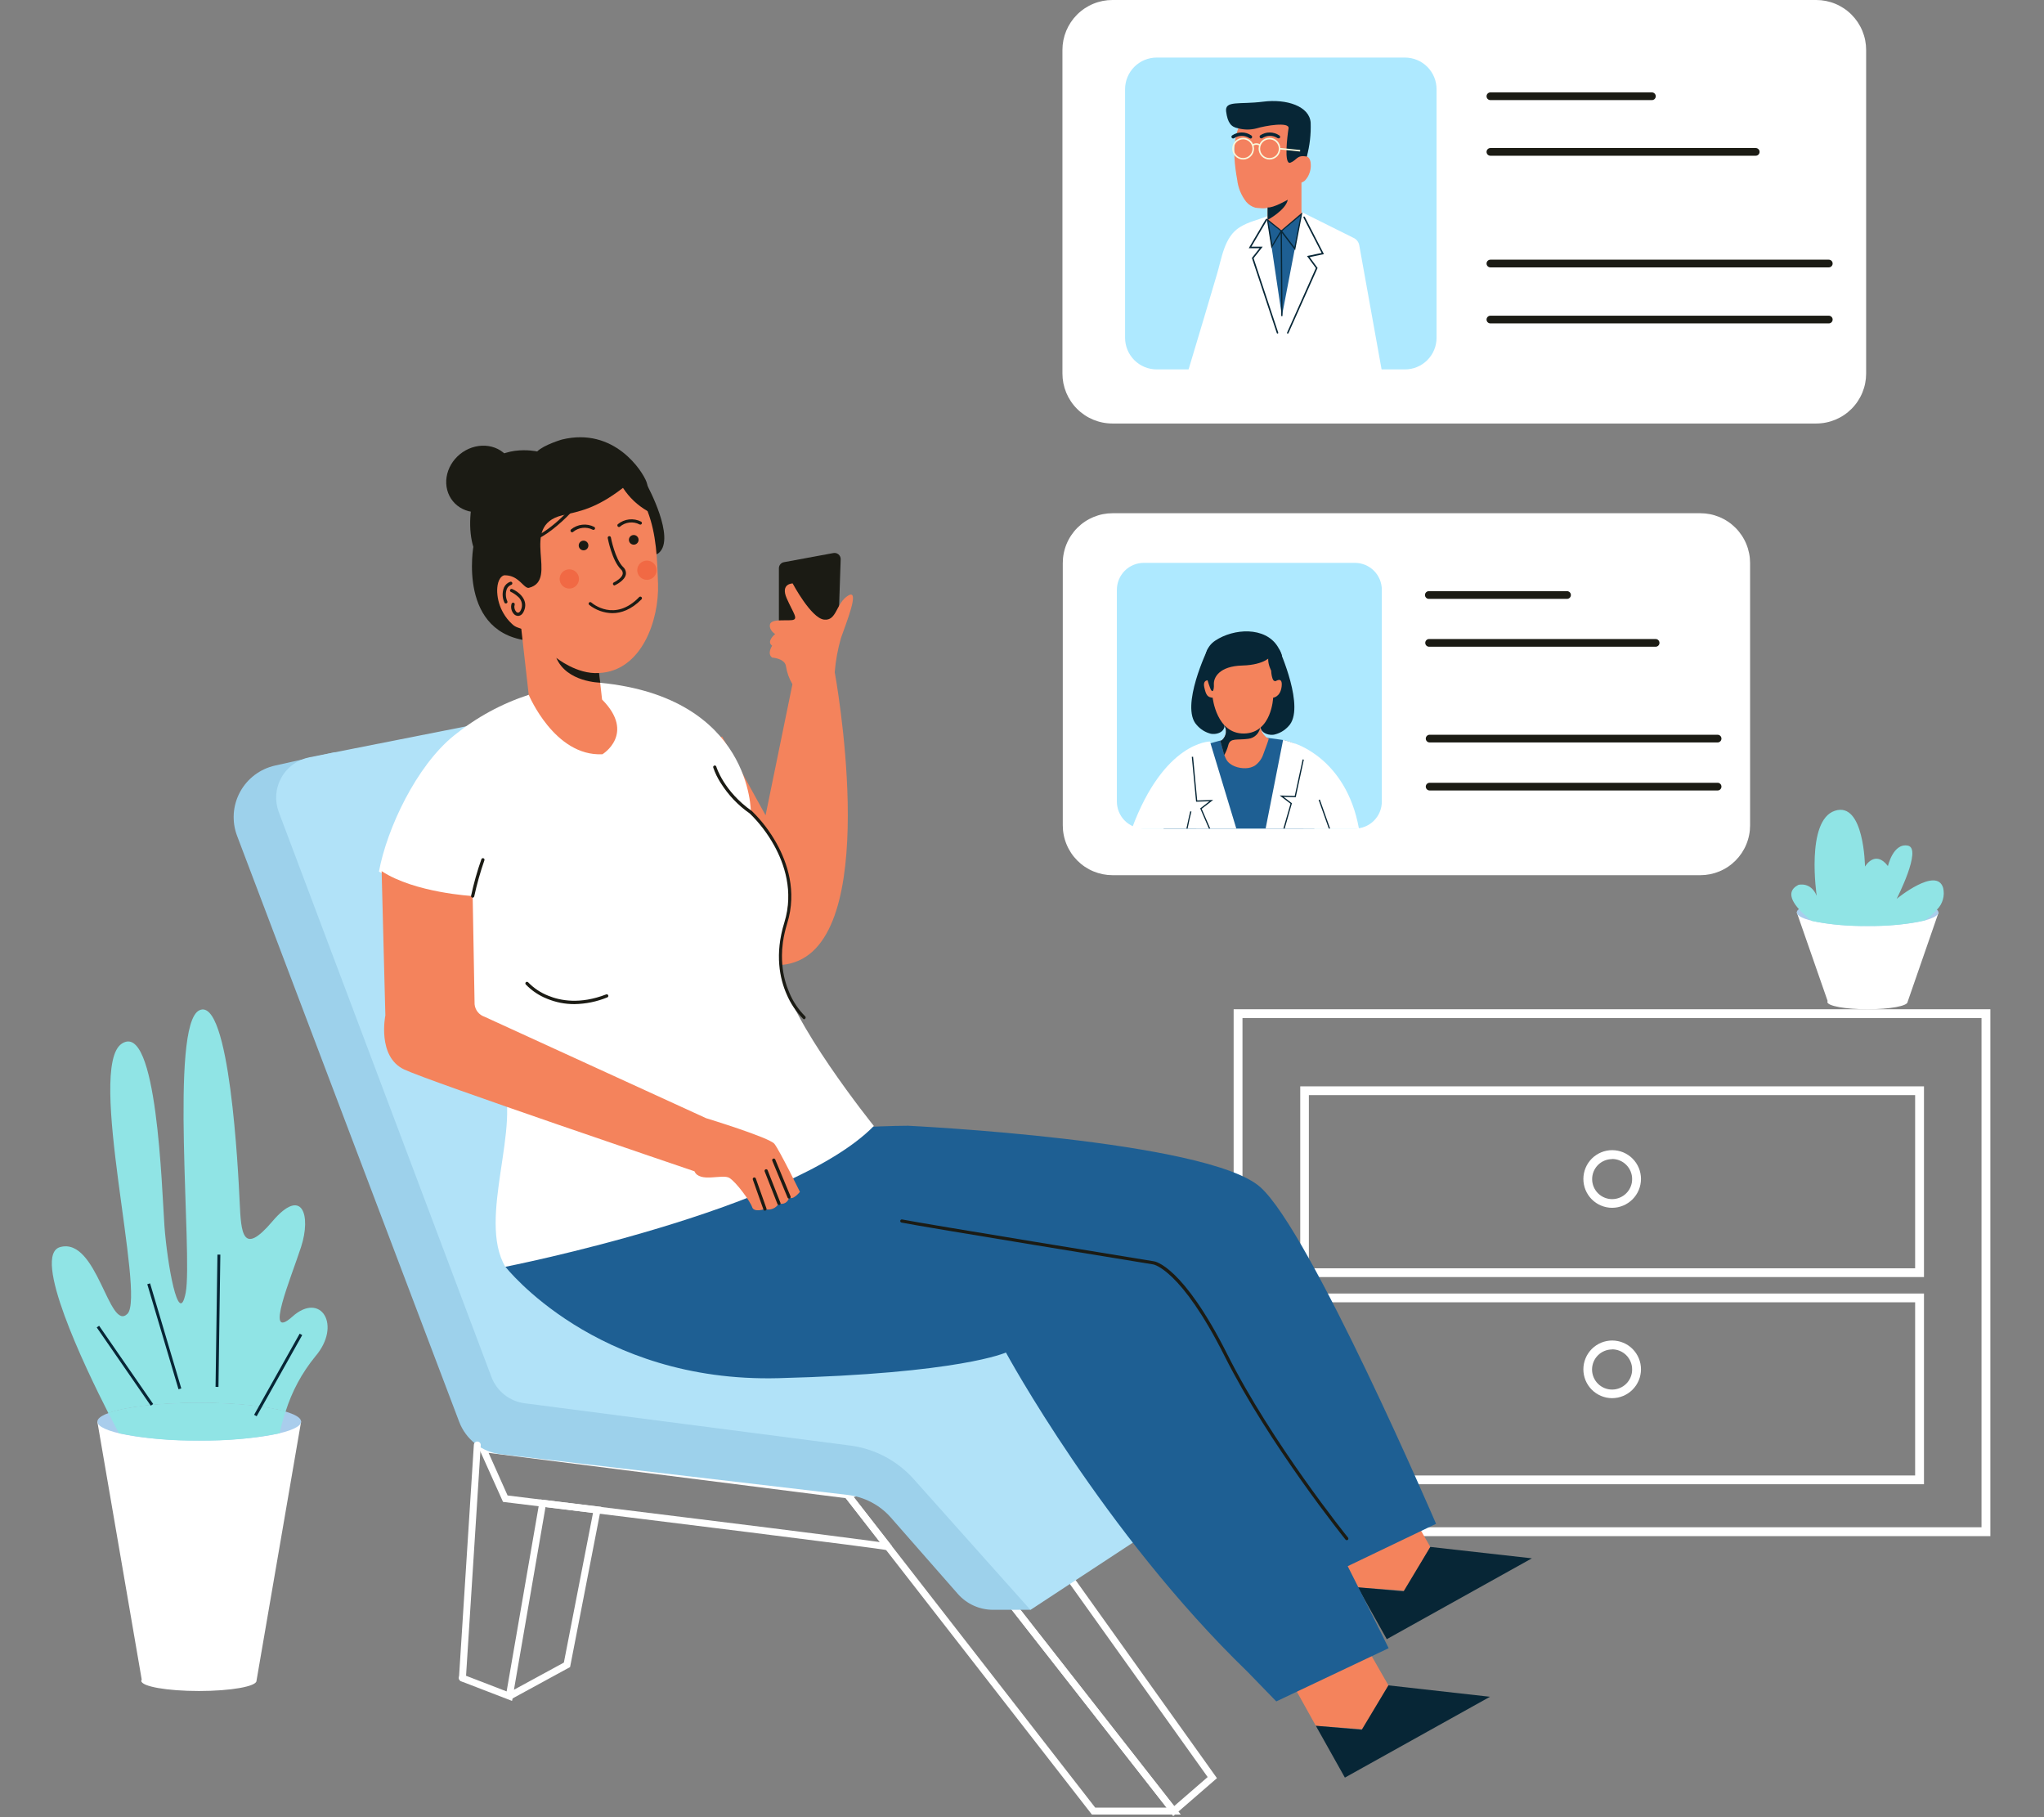 <svg xmlns="http://www.w3.org/2000/svg" xmlns:xlink="http://www.w3.org/1999/xlink" width="1080" zoomAndPan="magnify" viewBox="0 0 810 720" height="960" preserveAspectRatio="xMidYMid meet" version="1.0"><rect x="0" y="0" width="810" height="720" fill="#808080" stroke="none"/><defs><clipPath id="id1"><path d="M 488.57 399.871 L 789 399.871 L 789 608.645 L 488.57 608.645 Z M 488.57 399.871 " clip-rule="nonzero"/></clipPath><clipPath id="id2"><path d="M 360 567 L 483 567 L 483 719.574 L 360 719.574 Z M 360 567 " clip-rule="nonzero"/></clipPath><clipPath id="id3"><path d="M 92.266 298 L 409 298 L 409 638 L 92.266 638 Z M 92.266 298 " clip-rule="nonzero"/></clipPath><clipPath id="id4"><path d="M 538 612 L 607.371 612 L 607.371 650 L 538 650 Z M 538 612 " clip-rule="nonzero"/></clipPath><clipPath id="id5"><path d="M 186 173.25 L 258 173.25 L 258 233 L 186 233 Z M 186 173.25 " clip-rule="nonzero"/></clipPath><clipPath id="id6"><path d="M 421 0 L 739.777 0 L 739.777 167.801 L 421 167.801 Z M 421 0 " clip-rule="nonzero"/></clipPath><clipPath id="id7"><path d="M 421 203.352 L 693.926 203.352 L 693.926 346.762 L 421 346.762 Z M 421 203.352 " clip-rule="nonzero"/></clipPath><clipPath id="id8"><path d="M 38 563 L 120 563 L 120 670.105 L 38 670.105 Z M 38 563 " clip-rule="nonzero"/></clipPath><clipPath id="id9"><path d="M 20.535 399.871 L 129.801 399.871 L 129.801 560 L 20.535 560 Z M 20.535 399.871 " clip-rule="nonzero"/></clipPath><clipPath id="id10"><path d="M 712 361 L 769 361 L 769 399.887 L 712 399.887 Z M 712 361 " clip-rule="nonzero"/></clipPath><clipPath id="id11"><path d="M 709.852 320.863 L 770.336 320.863 L 770.336 367 L 709.852 367 Z M 709.852 320.863 " clip-rule="nonzero"/></clipPath></defs><g clip-path="url(#id1)"><path fill="rgb(100%, 100%, 100%)" d="M 788.746 608.645 L 488.871 608.645 L 488.871 399.871 L 788.746 399.871 Z M 492.375 605.133 L 785.238 605.133 L 785.238 403.379 L 492.375 403.379 Z M 492.375 605.133 " fill-opacity="1" fill-rule="nonzero"/></g><path fill="rgb(100%, 100%, 100%)" d="M 762.441 505.992 L 515.262 505.992 L 515.262 430.43 L 762.441 430.43 Z M 518.68 502.52 L 758.934 502.52 L 758.934 433.906 L 518.68 433.906 Z M 518.68 502.52 " fill-opacity="1" fill-rule="nonzero"/><path fill="rgb(100%, 100%, 100%)" d="M 762.441 588.082 L 515.262 588.082 L 515.262 512.52 L 762.441 512.52 Z M 518.68 584.609 L 758.934 584.609 L 758.934 515.992 L 518.68 515.992 Z M 518.68 584.609 " fill-opacity="1" fill-rule="nonzero"/><path fill="rgb(100%, 100%, 100%)" d="M 638.809 478.555 C 638.059 478.551 637.316 478.473 636.586 478.32 C 635.852 478.172 635.141 477.949 634.449 477.66 C 633.758 477.371 633.105 477.016 632.484 476.598 C 631.863 476.176 631.289 475.699 630.766 475.168 C 630.238 474.637 629.77 474.059 629.355 473.434 C 628.941 472.809 628.594 472.148 628.309 471.457 C 628.027 470.762 627.812 470.047 627.672 469.312 C 627.527 468.578 627.457 467.836 627.461 467.086 C 627.465 466.34 627.539 465.598 627.688 464.863 C 627.84 464.129 628.059 463.418 628.348 462.727 C 628.637 462.035 628.988 461.379 629.406 460.758 C 629.824 460.137 630.301 459.562 630.828 459.031 C 631.359 458.504 631.938 458.035 632.562 457.621 C 633.184 457.207 633.844 456.855 634.535 456.57 C 635.227 456.285 635.941 456.07 636.676 455.926 C 637.41 455.781 638.152 455.711 638.902 455.711 C 639.648 455.715 640.391 455.789 641.125 455.938 C 641.859 456.082 642.57 456.301 643.262 456.59 C 643.953 456.875 644.609 457.23 645.234 457.645 C 645.855 458.062 646.43 458.535 646.957 459.066 C 647.488 459.598 647.961 460.172 648.375 460.797 C 648.789 461.418 649.141 462.074 649.426 462.77 C 649.715 463.461 649.93 464.172 650.074 464.906 C 650.223 465.645 650.293 466.383 650.293 467.133 C 650.289 467.887 650.215 468.629 650.062 469.367 C 649.914 470.102 649.695 470.82 649.406 471.512 C 649.113 472.207 648.758 472.863 648.34 473.488 C 647.918 474.113 647.441 474.688 646.91 475.219 C 646.379 475.75 645.797 476.223 645.172 476.637 C 644.547 477.055 643.887 477.406 643.191 477.691 C 642.496 477.977 641.777 478.191 641.043 478.34 C 640.305 478.484 639.559 478.555 638.809 478.555 Z M 638.809 459.258 C 638.289 459.258 637.773 459.312 637.266 459.418 C 636.754 459.523 636.262 459.676 635.781 459.879 C 635.305 460.082 634.848 460.328 634.418 460.617 C 633.988 460.91 633.59 461.238 633.223 461.609 C 632.859 461.98 632.531 462.383 632.246 462.816 C 631.961 463.25 631.719 463.707 631.523 464.188 C 631.324 464.668 631.18 465.164 631.078 465.676 C 630.98 466.188 630.93 466.699 630.934 467.223 C 630.938 467.742 630.988 468.254 631.094 468.766 C 631.195 469.273 631.348 469.77 631.551 470.25 C 631.75 470.727 631.996 471.184 632.285 471.613 C 632.574 472.047 632.906 472.445 633.273 472.812 C 633.645 473.18 634.043 473.504 634.477 473.793 C 634.91 474.082 635.367 474.324 635.848 474.52 C 636.328 474.719 636.824 474.867 637.332 474.969 C 637.844 475.066 638.359 475.117 638.879 475.117 C 639.398 475.113 639.91 475.062 640.422 474.961 C 640.93 474.859 641.426 474.707 641.906 474.508 C 642.387 474.309 642.84 474.062 643.273 473.773 C 643.703 473.484 644.105 473.156 644.473 472.785 C 644.84 472.418 645.168 472.02 645.453 471.586 C 645.742 471.152 645.988 470.695 646.184 470.215 C 646.383 469.734 646.535 469.242 646.637 468.73 C 646.734 468.223 646.785 467.707 646.785 467.188 C 646.789 466.66 646.738 466.141 646.637 465.629 C 646.535 465.113 646.383 464.613 646.184 464.129 C 645.984 463.645 645.738 463.184 645.449 462.746 C 645.156 462.312 644.824 461.906 644.453 461.535 C 644.086 461.164 643.68 460.836 643.246 460.543 C 642.809 460.254 642.348 460.008 641.863 459.805 C 641.379 459.605 640.879 459.457 640.367 459.355 C 639.852 459.254 639.332 459.203 638.809 459.203 Z M 638.809 459.258 " fill-opacity="1" fill-rule="nonzero"/><path fill="rgb(100%, 100%, 100%)" d="M 638.809 553.977 C 638.059 553.973 637.316 553.895 636.586 553.742 C 635.852 553.594 635.141 553.371 634.449 553.082 C 633.758 552.793 633.105 552.438 632.484 552.016 C 631.863 551.598 631.289 551.121 630.766 550.59 C 630.238 550.059 629.77 549.48 629.355 548.855 C 628.941 548.23 628.594 547.57 628.309 546.879 C 628.027 546.184 627.812 545.469 627.672 544.734 C 627.527 544 627.457 543.258 627.461 542.508 C 627.465 541.758 627.539 541.02 627.688 540.285 C 627.84 539.551 628.059 538.836 628.348 538.148 C 628.637 537.457 628.988 536.801 629.406 536.18 C 629.824 535.559 630.301 534.984 630.828 534.453 C 631.359 533.926 631.938 533.457 632.562 533.043 C 633.184 532.625 633.844 532.277 634.535 531.992 C 635.227 531.707 635.941 531.492 636.676 531.348 C 637.41 531.203 638.152 531.133 638.902 531.133 C 639.648 531.137 640.391 531.211 641.125 531.359 C 641.859 531.504 642.57 531.723 643.262 532.012 C 643.953 532.297 644.609 532.648 645.234 533.066 C 645.855 533.484 646.43 533.957 646.957 534.488 C 647.488 535.02 647.961 535.594 648.375 536.219 C 648.789 536.84 649.141 537.496 649.426 538.191 C 649.715 538.883 649.93 539.594 650.074 540.328 C 650.223 541.066 650.293 541.805 650.293 542.555 C 650.289 543.309 650.215 544.051 650.062 544.789 C 649.914 545.523 649.695 546.242 649.406 546.934 C 649.113 547.629 648.758 548.285 648.34 548.91 C 647.918 549.535 647.441 550.109 646.91 550.641 C 646.379 551.172 645.797 551.645 645.172 552.059 C 644.547 552.477 643.887 552.828 643.191 553.113 C 642.496 553.398 641.777 553.613 641.043 553.762 C 640.305 553.906 639.559 553.977 638.809 553.977 Z M 638.809 534.68 C 638.285 534.68 637.77 534.734 637.258 534.836 C 636.75 534.941 636.254 535.094 635.773 535.297 C 635.289 535.496 634.836 535.742 634.402 536.035 C 633.969 536.328 633.57 536.656 633.203 537.027 C 632.836 537.398 632.508 537.801 632.219 538.234 C 631.934 538.672 631.688 539.129 631.492 539.613 C 631.293 540.094 631.145 540.594 631.047 541.105 C 630.945 541.617 630.898 542.133 630.898 542.656 C 630.902 543.176 630.953 543.691 631.059 544.203 C 631.16 544.715 631.312 545.211 631.516 545.691 C 631.715 546.172 631.961 546.629 632.254 547.062 C 632.543 547.496 632.875 547.895 633.242 548.262 C 633.613 548.633 634.016 548.961 634.449 549.246 C 634.887 549.535 635.344 549.777 635.824 549.977 C 636.309 550.176 636.805 550.324 637.316 550.426 C 637.828 550.523 638.344 550.574 638.867 550.574 C 639.387 550.57 639.902 550.52 640.414 550.414 C 640.926 550.312 641.422 550.16 641.902 549.961 C 642.383 549.758 642.84 549.512 643.273 549.223 C 643.707 548.93 644.105 548.602 644.473 548.23 C 644.844 547.859 645.172 547.457 645.457 547.023 C 645.746 546.59 645.992 546.133 646.188 545.648 C 646.387 545.168 646.539 544.668 646.637 544.156 C 646.738 543.645 646.789 543.129 646.785 542.609 C 646.789 542.082 646.738 541.562 646.637 541.051 C 646.535 540.535 646.383 540.035 646.184 539.551 C 645.984 539.066 645.738 538.605 645.449 538.168 C 645.156 537.734 644.824 537.328 644.453 536.957 C 644.086 536.586 643.68 536.258 643.246 535.965 C 642.809 535.676 642.348 535.43 641.863 535.227 C 641.379 535.027 640.879 534.879 640.367 534.777 C 639.852 534.676 639.332 534.625 638.809 534.625 Z M 638.809 534.68 " fill-opacity="1" fill-rule="nonzero"/><path fill="rgb(100%, 100%, 100%)" d="M 351.707 613.551 C 349.273 612.812 251.465 600.754 200.191 594.406 L 199.824 594.406 L 190.316 573.215 L 336.258 591.727 L 352.473 612.52 L 351.469 613.285 C 351.523 613.395 351.602 613.484 351.707 613.551 Z M 200.691 593.215 C 204.645 593.699 240.496 598.086 275.992 602.492 C 297.988 605.215 315.516 607.422 328.121 609.027 C 335.609 609.984 341.387 610.75 345.367 611.281 L 350.422 611.988 L 335.578 592.934 L 192.406 574.762 Z M 200.691 593.215 " fill-opacity="1" fill-rule="nonzero"/><path fill="rgb(100%, 100%, 100%)" d="M 351.516 614.211 C 349.082 613.52 259.645 602.43 200.117 595.172 L 199.336 595.07 L 189.105 572.316 L 336.656 591.035 L 353.504 612.652 L 351.926 613.887 L 351.723 613.621 Z M 201.148 592.535 C 206.738 593.227 241.57 597.484 276.051 601.77 C 298.164 604.492 315.633 606.703 328.164 608.309 C 335.652 609.266 341.43 610.016 345.426 610.559 L 348.668 611 L 335.137 593.598 L 193.617 575.66 Z M 201.148 592.535 " fill-opacity="1" fill-rule="nonzero"/><path fill="rgb(100%, 100%, 100%)" d="M 466.426 718.219 L 433.109 718.219 L 432.918 717.984 L 334.871 591.934 L 362.348 585.23 L 362.602 585.555 Z M 433.684 716.953 L 463.816 716.953 L 361.789 586.66 L 337.023 592.699 Z M 433.684 716.953 " fill-opacity="1" fill-rule="nonzero"/><path fill="rgb(100%, 100%, 100%)" d="M 467.93 718.957 L 432.695 718.957 L 432.285 718.426 L 333.516 591.488 L 362.555 584.406 L 363.102 585.113 Z M 434.023 716.219 L 462.297 716.219 L 361.508 587.484 L 338.305 593.141 Z M 434.023 716.219 " fill-opacity="1" fill-rule="nonzero"/><path fill="rgb(100%, 100%, 100%)" d="M 465.023 718.516 L 464.613 717.984 L 361.141 585.836 L 383.977 568.164 L 384.359 568.711 L 481.211 704.465 Z M 362.938 586.055 L 465.203 716.629 L 479.5 704.172 L 383.68 569.902 Z M 362.938 586.055 " fill-opacity="1" fill-rule="nonzero"/><g clip-path="url(#id2)"><path fill="rgb(100%, 100%, 100%)" d="M 464.922 719.574 L 464.039 718.426 L 360.109 585.719 L 384.121 567.074 L 384.965 568.238 L 482.258 704.539 Z M 363.973 586.188 L 465.305 715.598 L 478.574 704.098 L 383.547 570.992 Z M 363.973 586.188 " fill-opacity="1" fill-rule="nonzero"/></g><g clip-path="url(#id3)"><path fill="rgb(61.569%, 81.96%, 92.159%)" d="M 408.344 637.832 L 393.512 637.832 C 392.195 637.832 390.891 637.691 389.598 637.414 C 388.309 637.137 387.062 636.727 385.859 636.184 C 384.656 635.641 383.527 634.977 382.465 634.191 C 381.406 633.406 380.438 632.52 379.566 631.531 L 353.031 601.281 C 351.941 600.043 350.75 598.914 349.453 597.895 C 348.156 596.879 346.773 595.984 345.312 595.219 C 343.852 594.453 342.332 593.824 340.758 593.336 C 339.18 592.848 337.57 592.508 335.934 592.316 L 198.438 576.191 C 197.527 576.082 196.629 575.914 195.742 575.684 C 194.855 575.457 193.988 575.168 193.141 574.82 C 192.293 574.473 191.473 574.07 190.684 573.609 C 189.891 573.148 189.133 572.637 188.41 572.074 C 187.688 571.512 187.008 570.902 186.367 570.25 C 185.727 569.594 185.137 568.898 184.594 568.16 C 184.047 567.426 183.559 566.656 183.117 565.852 C 182.68 565.047 182.297 564.219 181.973 563.363 L 93.949 331.168 C 93.684 330.469 93.457 329.758 93.27 329.031 C 93.082 328.309 92.93 327.574 92.82 326.836 C 92.711 326.094 92.641 325.352 92.613 324.605 C 92.582 323.855 92.59 323.109 92.641 322.363 C 92.691 321.617 92.781 320.875 92.91 320.137 C 93.043 319.398 93.211 318.672 93.418 317.953 C 93.625 317.234 93.871 316.527 94.156 315.836 C 94.441 315.145 94.758 314.469 95.117 313.809 C 95.473 313.152 95.863 312.512 96.285 311.898 C 96.711 311.281 97.168 310.688 97.656 310.121 C 98.145 309.551 98.66 309.012 99.207 308.5 C 99.754 307.988 100.324 307.508 100.922 307.055 C 101.52 306.605 102.141 306.188 102.785 305.801 C 103.426 305.418 104.09 305.066 104.77 304.754 C 105.449 304.441 106.145 304.164 106.852 303.926 C 107.562 303.684 108.285 303.484 109.016 303.324 L 132.734 298.02 L 393.57 585.086 Z M 408.344 637.832 " fill-opacity="1" fill-rule="nonzero"/></g><path fill="rgb(69.409%, 88.629%, 97.249%)" d="M 474.594 504.785 C 474.297 503.965 473.902 503.195 473.41 502.48 C 472.914 501.762 472.336 501.121 471.676 500.555 C 471.016 499.988 470.289 499.516 469.504 499.137 C 468.723 498.758 467.898 498.484 467.043 498.32 L 348.301 473.465 C 346.969 473.184 345.688 472.746 344.465 472.148 C 343.242 471.551 342.113 470.812 341.074 469.93 C 340.035 469.051 339.125 468.055 338.336 466.945 C 337.547 465.836 336.91 464.645 336.418 463.375 L 267.68 285.164 C 267.336 284.277 266.918 283.426 266.422 282.609 C 265.93 281.793 265.371 281.027 264.742 280.312 C 264.113 279.594 263.43 278.938 262.688 278.34 C 261.945 277.742 261.152 277.211 260.32 276.754 C 259.484 276.293 258.613 275.91 257.711 275.602 C 256.809 275.293 255.887 275.066 254.945 274.918 C 254.004 274.773 253.055 274.711 252.102 274.73 C 251.148 274.75 250.203 274.852 249.266 275.035 L 122.578 300.066 C 122 300.184 121.43 300.328 120.863 300.504 C 120.301 300.68 119.75 300.883 119.211 301.117 C 118.668 301.355 118.145 301.617 117.633 301.91 C 117.121 302.203 116.625 302.523 116.148 302.871 C 115.672 303.215 115.215 303.586 114.777 303.984 C 114.34 304.379 113.926 304.797 113.535 305.238 C 113.145 305.68 112.777 306.141 112.438 306.621 C 112.094 307.102 111.781 307.598 111.492 308.113 C 111.207 308.625 110.949 309.156 110.719 309.699 C 110.488 310.242 110.289 310.793 110.121 311.359 C 109.949 311.922 109.812 312.492 109.703 313.074 C 109.598 313.652 109.523 314.234 109.477 314.824 C 109.434 315.41 109.422 316 109.441 316.586 C 109.461 317.176 109.516 317.762 109.598 318.344 C 109.684 318.93 109.797 319.504 109.941 320.074 C 110.09 320.648 110.266 321.207 110.473 321.758 L 194.754 545.59 C 195.273 546.973 195.973 548.258 196.844 549.453 C 197.715 550.645 198.73 551.699 199.891 552.617 C 201.051 553.535 202.312 554.277 203.672 554.855 C 205.035 555.43 206.449 555.812 207.918 556 L 336.859 572.746 C 339.27 573.055 341.633 573.578 343.949 574.312 C 346.262 575.043 348.496 575.977 350.645 577.105 C 352.793 578.238 354.824 579.551 356.738 581.043 C 358.652 582.539 360.422 584.188 362.039 585.996 L 408.344 637.875 L 533.648 555.59 Z M 474.594 504.785 " fill-opacity="1" fill-rule="nonzero"/><path fill="rgb(100%, 100%, 100%)" d="M 183.195 665.5 C 183.02 665.488 182.871 665.418 182.754 665.285 C 182.637 665.156 182.582 665 182.59 664.824 L 188.488 572.508 C 188.5 572.332 188.57 572.188 188.703 572.074 C 188.836 571.957 188.988 571.906 189.164 571.918 C 189.344 571.926 189.488 571.996 189.605 572.133 C 189.723 572.266 189.773 572.422 189.754 572.598 L 183.859 664.914 C 183.848 665.086 183.777 665.227 183.648 665.344 C 183.52 665.457 183.367 665.512 183.195 665.5 Z M 183.195 665.5 " fill-opacity="1" fill-rule="nonzero"/><path fill="rgb(100%, 100%, 100%)" d="M 183.195 666.238 C 183.008 666.227 182.832 666.184 182.668 666.105 C 182.5 666.023 182.355 665.914 182.23 665.777 C 182.105 665.637 182.016 665.48 181.953 665.305 C 181.895 665.129 181.871 664.949 181.883 664.766 L 187.781 572.449 C 187.805 572.07 187.961 571.754 188.25 571.508 C 188.527 571.246 188.859 571.133 189.238 571.168 C 189.422 571.184 189.594 571.23 189.758 571.312 C 189.922 571.395 190.062 571.504 190.184 571.641 C 190.305 571.777 190.395 571.934 190.453 572.109 C 190.512 572.281 190.535 572.457 190.52 572.641 L 184.625 664.957 C 184.613 665.137 184.566 665.305 184.488 665.469 C 184.41 665.629 184.305 665.77 184.172 665.891 C 184.039 666.008 183.887 666.098 183.719 666.16 C 183.547 666.219 183.375 666.246 183.195 666.238 Z M 183.195 666.238 " fill-opacity="1" fill-rule="nonzero"/><path fill="rgb(100%, 100%, 100%)" d="M 202.328 672.922 L 201.605 672.645 L 182.988 665.457 C 182.82 665.398 182.699 665.289 182.625 665.125 C 182.551 664.961 182.551 664.797 182.621 664.633 C 182.684 664.469 182.797 664.355 182.961 664.285 C 183.121 664.215 183.281 664.215 183.445 664.281 L 201.355 671.172 L 214.625 594.906 L 237.473 597.719 L 237.34 598.383 L 225.254 660.039 L 202.402 672.453 Z M 215.598 596.352 L 202.699 670.891 L 224.117 659.199 L 235.91 598.824 Z M 215.598 596.352 " fill-opacity="1" fill-rule="nonzero"/><path fill="rgb(100%, 100%, 100%)" d="M 202.902 673.926 L 182.707 666.148 C 182.543 666.074 182.398 665.973 182.273 665.848 C 182.145 665.719 182.047 665.574 181.973 665.41 C 181.898 665.246 181.855 665.074 181.848 664.895 C 181.836 664.715 181.859 664.539 181.914 664.367 C 181.988 664.207 182.09 664.062 182.219 663.938 C 182.348 663.812 182.492 663.715 182.656 663.641 C 182.82 663.57 182.992 663.527 183.172 663.52 C 183.352 663.512 183.523 663.531 183.695 663.586 L 200.766 670.168 L 213.93 594.098 L 238.254 597.043 L 225.914 660.523 L 203.141 672.938 Z M 216.172 597.129 L 203.672 669.508 L 223.453 658.742 L 234.996 599.457 Z M 216.172 597.129 " fill-opacity="1" fill-rule="nonzero"/><path fill="rgb(95.689%, 51.369%, 36.079%)" d="M 509.367 662.086 L 521.441 683.789 L 540.031 685.133 L 550.203 667.77 L 536.523 643.84 Z M 509.367 662.086 " fill-opacity="1" fill-rule="nonzero"/><path fill="rgb(2.75%, 14.899%, 21.179%)" d="M 521.441 683.789 L 532.953 704.32 L 590.461 672.289 L 550.203 667.77 L 539.648 685.336 Z M 521.441 683.789 " fill-opacity="1" fill-rule="nonzero"/><path fill="rgb(95.689%, 51.369%, 36.079%)" d="M 525.965 607.219 L 538.039 628.922 L 556.645 630.262 L 566.801 612.918 L 553.121 588.973 Z M 525.965 607.219 " fill-opacity="1" fill-rule="nonzero"/><g clip-path="url(#id4)"><path fill="rgb(2.75%, 14.899%, 21.179%)" d="M 538.039 628.922 L 549.555 649.465 L 607.059 617.438 L 566.801 612.918 L 556.246 630.484 Z M 538.039 628.922 " fill-opacity="1" fill-rule="nonzero"/></g><path fill="rgb(11.76%, 37.25%, 57.649%)" d="M 525.051 624.875 C 467.898 569.594 439.668 517.922 439.668 517.922 C 439.668 517.922 421.699 526.227 349.438 528.098 C 277.172 529.965 241.305 483.918 241.305 483.918 C 245.227 445.969 359.844 446.043 359.844 446.043 C 359.844 446.043 478.277 451.699 499.402 470.328 C 519.305 487.91 569.086 603.758 569.086 603.758 Z M 525.051 624.875 " fill-opacity="1" fill-rule="nonzero"/><path fill="rgb(10.59%, 10.59%, 7.84%)" d="M 308.66 250.074 L 308.66 225.129 C 308.664 224.836 308.715 224.555 308.82 224.281 C 308.922 224.008 309.07 223.762 309.262 223.543 C 309.453 223.32 309.68 223.141 309.934 223 C 310.191 222.863 310.465 222.77 310.754 222.73 L 330.199 219.137 C 330.379 219.098 330.562 219.082 330.75 219.082 C 330.934 219.086 331.117 219.113 331.297 219.156 C 331.477 219.203 331.648 219.266 331.812 219.352 C 331.98 219.434 332.133 219.535 332.273 219.656 C 332.418 219.773 332.543 219.91 332.656 220.059 C 332.766 220.203 332.859 220.363 332.938 220.531 C 333.012 220.703 333.066 220.879 333.102 221.059 C 333.137 221.242 333.152 221.426 333.145 221.609 L 332.496 240.988 C 332.496 241.121 332.496 241.254 332.496 241.402 L 329.551 255.906 C 329.48 256.25 329.344 256.566 329.141 256.852 C 328.934 257.141 328.68 257.371 328.375 257.547 C 328.07 257.723 327.742 257.828 327.391 257.863 C 327.043 257.898 326.699 257.859 326.367 257.746 L 310.355 252.402 C 309.848 252.238 309.438 251.945 309.125 251.516 C 308.812 251.086 308.656 250.605 308.66 250.074 Z M 308.66 250.074 " fill-opacity="1" fill-rule="nonzero"/><path fill="rgb(11.76%, 37.25%, 57.649%)" d="M 458.348 488.293 C 437.238 469.648 318.805 463.996 318.805 463.996 C 318.805 463.996 204.188 463.996 200.266 501.883 C 200.266 501.883 236.133 547.902 308.395 546.062 C 380.66 544.219 398.629 535.887 398.629 535.887 C 398.629 535.887 437.18 607.07 494.332 662.352 L 505.77 674.129 L 550.289 653.043 C 550.289 653.043 478.25 505.859 458.348 488.293 Z M 458.348 488.293 " fill-opacity="1" fill-rule="nonzero"/><path fill="rgb(95.689%, 51.369%, 36.079%)" d="M 336.094 235.996 C 331.172 239.031 331.672 246.113 326.527 245.496 C 321.383 244.875 314.113 231.168 314.113 231.168 C 314.113 231.168 309.176 231.168 311.758 237.059 C 314.336 242.945 316.652 245.406 313.805 245.699 C 310.961 245.996 305.551 245.156 305.121 247.453 C 304.695 249.75 307.188 251.223 307.188 251.223 C 307.188 251.223 303.531 254.168 305.992 255.832 C 305.992 255.832 303.84 258.984 305.992 260.543 C 305.992 260.543 311.195 260.855 311.492 264.137 C 311.895 266.621 312.738 268.941 314.027 271.102 L 303.383 323.039 L 286.148 291.809 L 249.297 315.25 C 249.297 315.25 283.793 395.051 316.52 380.602 C 349.246 366.156 330.789 266.316 330.789 266.316 C 331.164 261.719 331.988 257.203 333.266 252.77 C 335.18 247.188 341.02 232.965 336.094 235.996 Z M 336.094 235.996 " fill-opacity="1" fill-rule="nonzero"/><path fill="rgb(100%, 100%, 100%)" d="M 209.539 275.285 C 198.641 278.855 188.746 284.258 179.848 291.484 C 165.02 303.453 153.312 328.297 150.172 345.336 C 150.172 345.336 160.258 351.551 170.637 352.934 C 170.637 352.934 173.582 374.109 198.645 427.344 C 207.137 445.324 188.93 482.77 200.25 501.93 C 200.25 501.93 313.465 479.723 346.297 446.133 C 346.297 446.133 311.816 403.266 309.723 384.816 C 307.629 366.363 323.195 348.809 297.559 321.891 C 297.559 321.891 298.074 276.402 237.855 270.527 " fill-opacity="1" fill-rule="nonzero"/><path fill="rgb(10.59%, 10.59%, 7.84%)" d="M 256.52 192.395 C 256.52 192.395 267.812 213.141 261.148 219.02 C 254.484 224.895 246.73 194.543 256.52 192.395 Z M 256.52 192.395 " fill-opacity="1" fill-rule="nonzero"/><path fill="rgb(10.59%, 10.59%, 7.84%)" d="M 187.691 215.953 C 187.691 215.953 180.852 251.887 210.984 254.008 C 241.113 256.125 218.074 210.242 207.844 208.594 C 197.613 206.941 187.691 215.953 187.691 215.953 Z M 187.691 215.953 " fill-opacity="1" fill-rule="nonzero"/><path fill="rgb(10.59%, 10.59%, 7.84%)" d="M 201.129 180.984 C 201.652 181.629 202.102 182.324 202.48 183.07 C 202.855 183.816 203.148 184.598 203.359 185.414 C 203.57 186.234 203.699 187.07 203.738 187.93 C 203.781 188.785 203.734 189.645 203.602 190.512 C 203.469 191.375 203.25 192.227 202.953 193.066 C 202.652 193.902 202.273 194.711 201.816 195.492 C 201.359 196.273 200.832 197.008 200.234 197.699 C 199.641 198.391 198.984 199.027 198.273 199.605 C 197.562 200.18 196.805 200.688 196.004 201.129 C 195.207 201.57 194.375 201.93 193.516 202.219 C 192.66 202.504 191.789 202.707 190.906 202.828 C 190.023 202.949 189.145 202.984 188.27 202.934 C 187.395 202.887 186.543 202.754 185.711 202.539 C 184.879 202.32 184.086 202.023 183.328 201.648 C 182.57 201.273 181.867 200.824 181.211 200.305 C 180.559 199.785 179.969 199.199 179.445 198.555 C 178.922 197.91 178.473 197.211 178.098 196.465 C 177.719 195.723 177.426 194.938 177.215 194.121 C 177.004 193.305 176.875 192.469 176.836 191.609 C 176.793 190.754 176.84 189.891 176.973 189.027 C 177.105 188.164 177.324 187.312 177.621 186.473 C 177.922 185.633 178.301 184.824 178.758 184.043 C 179.215 183.266 179.742 182.527 180.34 181.836 C 180.934 181.145 181.59 180.512 182.301 179.934 C 183.012 179.355 183.77 178.848 184.57 178.41 C 185.371 177.969 186.199 177.605 187.059 177.32 C 187.914 177.035 188.785 176.832 189.668 176.711 C 190.555 176.59 191.43 176.555 192.305 176.602 C 193.18 176.652 194.031 176.785 194.863 177 C 195.695 177.215 196.488 177.512 197.246 177.887 C 198.004 178.266 198.707 178.711 199.363 179.234 C 200.016 179.754 200.605 180.336 201.129 180.984 Z M 201.129 180.984 " fill-opacity="1" fill-rule="nonzero"/><path fill="rgb(95.689%, 51.369%, 36.079%)" d="M 238.594 277.168 L 237.398 266.656 C 254.352 265.875 261.25 245.539 260.766 231.312 C 260.441 221.535 260.16 211.773 256.609 202.512 C 255.008 198.047 252.551 194.121 249.238 190.73 C 242.027 183.66 231.148 181.41 221.066 182.469 C 214.77 183.133 208.328 185.133 203.938 189.668 C 198.555 195.234 197.449 203.219 197.406 210.625 C 197.406 212.172 199.203 228.148 199.645 227.957 C 197.273 228.941 196.934 232.551 197.035 234.715 C 197.199 237.66 198.02 240.41 199.5 242.961 C 200.414 244.559 201.547 245.977 202.902 247.219 C 203.473 247.793 204.129 248.23 204.879 248.527 L 206.574 249.133 C 206.574 249.133 209.523 275.285 209.523 275.285 C 209.523 275.285 219.723 299.789 238.711 298.848 C 238.727 298.918 252.023 290.703 238.594 277.168 Z M 238.594 277.168 " fill-opacity="1" fill-rule="nonzero"/><path fill="rgb(10.59%, 10.59%, 7.84%)" d="M 233.168 216.133 C 233.168 216.387 233.121 216.629 233.023 216.863 C 232.926 217.098 232.789 217.305 232.609 217.484 C 232.43 217.664 232.219 217.805 231.984 217.898 C 231.75 217.996 231.508 218.047 231.254 218.047 C 231 218.047 230.754 217.996 230.52 217.898 C 230.285 217.805 230.078 217.664 229.898 217.484 C 229.719 217.305 229.578 217.098 229.48 216.863 C 229.383 216.629 229.336 216.387 229.336 216.133 C 229.336 215.879 229.383 215.633 229.48 215.398 C 229.578 215.164 229.719 214.957 229.898 214.777 C 230.078 214.598 230.285 214.461 230.52 214.363 C 230.754 214.266 231 214.219 231.254 214.219 C 231.508 214.219 231.75 214.266 231.984 214.363 C 232.219 214.461 232.43 214.598 232.609 214.777 C 232.789 214.957 232.926 215.164 233.023 215.398 C 233.121 215.633 233.168 215.879 233.168 216.133 Z M 233.168 216.133 " fill-opacity="1" fill-rule="nonzero"/><path fill="rgb(10.59%, 10.59%, 7.84%)" d="M 253.055 213.895 C 253.055 214.148 253.008 214.391 252.91 214.625 C 252.812 214.859 252.672 215.066 252.492 215.246 C 252.312 215.426 252.105 215.566 251.871 215.66 C 251.637 215.758 251.395 215.809 251.141 215.809 C 250.883 215.809 250.641 215.758 250.406 215.66 C 250.172 215.566 249.965 215.426 249.785 215.246 C 249.605 215.066 249.465 214.859 249.367 214.625 C 249.27 214.391 249.223 214.148 249.223 213.895 C 249.223 213.641 249.27 213.395 249.367 213.16 C 249.465 212.926 249.605 212.719 249.785 212.539 C 249.965 212.359 250.172 212.223 250.406 212.125 C 250.641 212.027 250.883 211.98 251.141 211.98 C 251.395 211.98 251.637 212.027 251.871 212.125 C 252.105 212.223 252.312 212.359 252.492 212.539 C 252.672 212.719 252.812 212.926 252.91 213.16 C 253.008 213.395 253.055 213.641 253.055 213.895 Z M 253.055 213.895 " fill-opacity="1" fill-rule="nonzero"/><path fill="rgb(10.59%, 10.59%, 7.84%)" d="M 243.531 231.961 C 243.383 231.961 243.25 231.914 243.137 231.82 C 243.02 231.727 242.945 231.609 242.914 231.465 C 242.883 231.32 242.898 231.18 242.965 231.047 C 243.031 230.914 243.133 230.816 243.266 230.754 C 244.152 230.344 246.496 228.941 246.773 227.41 C 246.816 227.051 246.766 226.703 246.629 226.367 C 246.488 226.031 246.277 225.754 245.992 225.527 C 242.531 222.066 240.906 213.539 240.836 213.188 C 240.801 213.012 240.836 212.855 240.934 212.711 C 241.035 212.562 241.172 212.477 241.344 212.441 C 241.516 212.41 241.676 212.445 241.82 212.543 C 241.965 212.641 242.055 212.777 242.086 212.949 C 242.086 213.039 243.711 221.449 246.895 224.629 C 247.316 224.992 247.629 225.438 247.832 225.957 C 248.031 226.48 248.098 227.02 248.027 227.574 C 247.586 230.062 243.961 231.754 243.797 231.828 C 243.723 231.898 243.633 231.941 243.531 231.961 Z M 243.531 231.961 " fill-opacity="1" fill-rule="nonzero"/><path fill="rgb(94.51%, 41.179%, 26.669%)" d="M 260.191 225.926 C 260.191 226.43 260.094 226.918 259.898 227.383 C 259.703 227.852 259.426 228.262 259.066 228.621 C 258.707 228.98 258.293 229.254 257.824 229.449 C 257.355 229.641 256.867 229.738 256.355 229.738 C 255.848 229.738 255.359 229.641 254.891 229.449 C 254.422 229.254 254.008 228.98 253.648 228.621 C 253.289 228.262 253.012 227.852 252.816 227.383 C 252.621 226.918 252.523 226.43 252.523 225.926 C 252.523 225.418 252.621 224.934 252.816 224.465 C 253.012 223.996 253.289 223.586 253.648 223.227 C 254.008 222.871 254.422 222.594 254.891 222.402 C 255.359 222.207 255.848 222.109 256.355 222.109 C 256.867 222.109 257.355 222.207 257.824 222.402 C 258.293 222.594 258.707 222.871 259.066 223.227 C 259.426 223.586 259.703 223.996 259.898 224.465 C 260.094 224.934 260.191 225.418 260.191 225.926 Z M 260.191 225.926 " fill-opacity="1" fill-rule="nonzero"/><path fill="rgb(94.51%, 41.179%, 26.669%)" d="M 229.438 229.383 C 229.438 229.891 229.344 230.379 229.148 230.844 C 228.953 231.312 228.676 231.723 228.316 232.082 C 227.957 232.438 227.543 232.715 227.074 232.91 C 226.602 233.102 226.113 233.199 225.605 233.199 C 225.098 233.199 224.609 233.102 224.141 232.91 C 223.672 232.715 223.254 232.438 222.895 232.082 C 222.535 231.723 222.258 231.312 222.066 230.844 C 221.871 230.379 221.773 229.891 221.773 229.383 C 221.773 228.879 221.871 228.391 222.066 227.926 C 222.258 227.457 222.535 227.047 222.895 226.688 C 223.254 226.332 223.672 226.055 224.141 225.859 C 224.609 225.668 225.098 225.57 225.605 225.57 C 226.113 225.57 226.602 225.668 227.074 225.859 C 227.543 226.055 227.957 226.332 228.316 226.688 C 228.676 227.047 228.953 227.457 229.148 227.926 C 229.344 228.391 229.438 228.879 229.438 229.383 Z M 229.438 229.383 " fill-opacity="1" fill-rule="nonzero"/><path fill="rgb(10.59%, 10.59%, 7.84%)" d="M 242.664 242.945 C 240.984 242.918 239.359 242.617 237.781 242.051 C 236.203 241.484 234.758 240.68 233.449 239.633 C 233.324 239.512 233.262 239.359 233.262 239.184 C 233.262 239.008 233.324 238.859 233.449 238.734 C 233.574 238.613 233.723 238.555 233.898 238.555 C 234.074 238.555 234.223 238.613 234.348 238.734 C 234.715 239.074 243.637 246.656 253.352 236.527 C 253.477 236.43 253.621 236.383 253.781 236.391 C 253.941 236.398 254.078 236.461 254.195 236.57 C 254.309 236.68 254.375 236.816 254.391 236.973 C 254.41 237.133 254.371 237.277 254.277 237.41 C 250.105 241.637 246.066 242.945 242.664 242.945 Z M 242.664 242.945 " fill-opacity="1" fill-rule="nonzero"/><path fill="rgb(10.59%, 10.59%, 7.84%)" d="M 245.301 208.812 C 245.109 208.82 244.953 208.75 244.828 208.605 C 244.707 208.48 244.648 208.332 244.648 208.156 C 244.648 207.984 244.707 207.832 244.828 207.707 C 245.465 207.18 246.16 206.754 246.918 206.434 C 247.68 206.109 248.469 205.902 249.289 205.809 C 250.109 205.719 250.926 205.746 251.738 205.895 C 252.551 206.043 253.324 206.305 254.059 206.676 C 254.211 206.762 254.309 206.887 254.359 207.055 C 254.406 207.219 254.391 207.379 254.309 207.531 C 254.223 207.688 254.098 207.789 253.926 207.84 C 253.754 207.887 253.594 207.871 253.438 207.781 C 252.82 207.461 252.172 207.238 251.488 207.109 C 250.805 206.984 250.117 206.961 249.426 207.039 C 248.734 207.117 248.07 207.297 247.434 207.574 C 246.797 207.852 246.211 208.215 245.684 208.664 C 245.57 208.754 245.445 208.805 245.301 208.812 Z M 245.301 208.812 " fill-opacity="1" fill-rule="nonzero"/><path fill="rgb(10.59%, 10.59%, 7.84%)" d="M 226.727 210.918 C 226.535 210.922 226.379 210.848 226.254 210.699 C 226.133 210.574 226.074 210.422 226.074 210.25 C 226.074 210.074 226.133 209.926 226.254 209.801 C 226.891 209.273 227.586 208.848 228.344 208.523 C 229.105 208.199 229.895 207.992 230.715 207.902 C 231.535 207.809 232.352 207.836 233.164 207.984 C 233.973 208.133 234.746 208.395 235.484 208.77 C 235.637 208.852 235.734 208.977 235.785 209.145 C 235.832 209.312 235.816 209.469 235.734 209.621 C 235.648 209.777 235.523 209.883 235.352 209.93 C 235.18 209.98 235.02 209.961 234.863 209.875 C 234.246 209.559 233.594 209.34 232.914 209.219 C 232.23 209.094 231.543 209.07 230.855 209.152 C 230.164 209.23 229.5 209.406 228.863 209.68 C 228.227 209.953 227.641 210.312 227.109 210.758 C 227 210.852 226.871 210.906 226.727 210.918 Z M 226.727 210.918 " fill-opacity="1" fill-rule="nonzero"/><path fill="rgb(10.59%, 10.59%, 7.84%)" d="M 200.457 239.105 C 200.164 239.102 199.969 238.965 199.867 238.691 C 199.434 237.746 199.207 236.754 199.188 235.715 C 199.168 234.676 199.355 233.676 199.75 232.711 C 200.273 231.645 201.094 230.91 202.211 230.504 C 202.379 230.453 202.543 230.469 202.699 230.551 C 202.855 230.637 202.957 230.762 203.008 230.93 C 203.059 231.102 203.043 231.262 202.957 231.418 C 202.875 231.57 202.75 231.676 202.578 231.727 C 201.805 232.027 201.234 232.555 200.871 233.301 C 200.566 234.109 200.434 234.941 200.469 235.801 C 200.5 236.664 200.699 237.484 201.062 238.266 C 201.121 238.43 201.113 238.59 201.039 238.75 C 200.965 238.906 200.844 239.016 200.68 239.074 C 200.605 239.098 200.531 239.109 200.457 239.105 Z M 200.457 239.105 " fill-opacity="1" fill-rule="nonzero"/><g clip-path="url(#id5)"><path fill="rgb(10.59%, 10.59%, 7.84%)" d="M 199.645 227.957 C 201.414 227.863 203.043 228.301 204.527 229.266 C 206.945 230.844 208.27 233.242 209.625 232.902 C 221.805 229.812 205.352 208.387 222.746 204.203 C 229.543 202.57 235.91 201.746 246.879 193.309 C 249.387 197.148 252.629 200.211 256.609 202.496 C 256.609 202.496 257.758 195.281 256.211 190.996 C 254.66 186.711 243.445 169.066 222.645 174.164 C 222.645 174.164 215.551 176.238 212.871 178.875 C 212.871 178.875 196.652 175.297 190.652 187.711 C 184.652 200.125 182.633 225.027 199.645 227.957 Z M 199.645 227.957 " fill-opacity="1" fill-rule="nonzero"/></g><path fill="rgb(10.59%, 10.59%, 7.84%)" d="M 206.574 215.246 L 206.09 215.246 C 205.914 215.238 205.77 215.172 205.652 215.043 C 205.539 214.91 205.484 214.758 205.5 214.586 C 205.508 214.41 205.574 214.266 205.703 214.145 C 205.836 214.027 205.988 213.973 206.164 213.98 L 206.648 213.98 C 215.582 213.98 227.035 200.375 227.152 200.227 C 227.27 200.094 227.414 200.02 227.59 200.004 C 227.766 199.988 227.918 200.039 228.055 200.152 C 228.188 200.266 228.262 200.406 228.277 200.582 C 228.293 200.754 228.242 200.906 228.129 201.039 C 225.863 203.652 223.406 206.074 220.758 208.297 C 215.316 212.922 210.512 215.246 206.574 215.246 Z M 206.574 215.246 " fill-opacity="1" fill-rule="nonzero"/><path fill="rgb(10.59%, 10.59%, 7.84%)" d="M 205.309 244.035 C 204.621 244.016 204.051 243.746 203.598 243.227 C 203.117 242.684 202.797 242.055 202.645 241.344 C 202.488 240.633 202.516 239.934 202.727 239.234 C 202.777 239.066 202.883 238.941 203.035 238.855 C 203.191 238.773 203.355 238.758 203.523 238.809 C 203.691 238.859 203.82 238.961 203.902 239.117 C 203.988 239.273 204.004 239.434 203.949 239.605 C 203.809 240.082 203.785 240.566 203.887 241.055 C 203.988 241.543 204.203 241.977 204.527 242.359 C 204.766 242.652 205.078 242.781 205.453 242.742 C 205.941 242.637 206.398 241.961 206.707 240.914 C 206.816 240.492 206.863 240.066 206.848 239.633 C 206.832 239.195 206.75 238.773 206.609 238.363 C 206.469 237.953 206.27 237.57 206.016 237.215 C 205.762 236.863 205.461 236.555 205.117 236.293 C 204.32 235.578 203.441 234.992 202.477 234.539 C 202.312 234.473 202.199 234.359 202.133 234.199 C 202.066 234.035 202.066 233.875 202.137 233.715 C 202.207 233.555 202.32 233.441 202.48 233.375 C 202.641 233.309 202.801 233.309 202.965 233.375 C 205.203 234.316 209.125 237.188 207.93 241.27 C 207.355 243.211 206.457 243.816 205.766 243.977 C 205.613 244.02 205.461 244.039 205.309 244.035 Z M 205.309 244.035 " fill-opacity="1" fill-rule="nonzero"/><path fill="rgb(10.59%, 10.59%, 7.84%)" d="M 237.398 266.656 L 237.871 270.484 C 237.871 270.484 224.605 270.383 220.445 260.633 C 220.445 260.633 228.598 267.289 237.398 266.656 Z M 237.398 266.656 " fill-opacity="1" fill-rule="nonzero"/><path fill="rgb(95.689%, 51.369%, 36.079%)" d="M 306.875 453.199 C 304.855 450.699 279.797 443.039 279.797 443.039 L 192.012 402.855 C 191.477 402.676 190.98 402.426 190.52 402.105 C 190.059 401.785 189.656 401.402 189.305 400.965 C 188.957 400.523 188.676 400.043 188.469 399.523 C 188.258 399.004 188.125 398.465 188.074 397.906 L 187.309 355.023 C 187.309 355.023 164.398 353.789 151.234 345.16 L 152.711 402.309 C 152.711 402.309 149.332 418.715 160.211 423.766 C 171.094 428.816 272.648 463.199 275.195 464.082 C 277.246 468.766 286.27 465.027 289.023 466.703 C 291.781 468.383 297.34 476.039 298.062 478.293 C 298.785 480.547 303.133 479.043 303.133 479.043 C 303.652 479.199 304.188 479.266 304.73 479.238 C 305.273 479.211 305.797 479.094 306.297 478.891 C 306.801 478.684 307.258 478.398 307.66 478.035 C 308.066 477.672 308.398 477.254 308.66 476.777 C 308.875 476.863 309.098 476.922 309.324 476.953 C 309.555 476.984 309.785 476.992 310.016 476.973 C 310.246 476.949 310.469 476.902 310.688 476.828 C 310.906 476.754 311.113 476.656 311.309 476.535 C 311.508 476.41 311.684 476.27 311.848 476.102 C 312.008 475.938 312.148 475.758 312.27 475.559 C 312.387 475.363 312.484 475.152 312.555 474.934 C 312.625 474.715 312.668 474.488 312.684 474.258 C 313.953 476.012 316.988 472.242 316.988 472.242 C 316.988 472.242 308.883 455.703 306.875 453.199 Z M 306.875 453.199 " fill-opacity="1" fill-rule="nonzero"/><path fill="rgb(10.59%, 10.59%, 7.84%)" d="M 312.684 474.891 C 312.398 474.891 312.203 474.762 312.094 474.496 L 306.035 459.902 C 305.973 459.738 305.973 459.578 306.043 459.414 C 306.109 459.254 306.227 459.141 306.391 459.078 C 306.551 459.012 306.711 459.012 306.871 459.074 C 307.035 459.141 307.148 459.254 307.215 459.414 L 313.273 474.023 C 313.34 474.184 313.34 474.344 313.273 474.504 C 313.211 474.664 313.098 474.781 312.938 474.848 C 312.855 474.875 312.77 474.891 312.684 474.891 Z M 312.684 474.891 " fill-opacity="1" fill-rule="nonzero"/><path fill="rgb(10.59%, 10.59%, 7.84%)" d="M 308.66 477.41 C 308.371 477.402 308.176 477.266 308.07 476.996 L 303.027 464.141 C 302.965 463.98 302.965 463.816 303.035 463.656 C 303.105 463.496 303.219 463.383 303.383 463.316 C 303.547 463.254 303.707 463.254 303.867 463.324 C 304.031 463.391 304.145 463.508 304.207 463.672 L 309.281 476.602 C 309.34 476.766 309.336 476.926 309.262 477.086 C 309.191 477.246 309.074 477.359 308.91 477.426 C 308.828 477.438 308.742 477.434 308.66 477.41 Z M 308.66 477.41 " fill-opacity="1" fill-rule="nonzero"/><path fill="rgb(10.59%, 10.59%, 7.84%)" d="M 303.133 479.68 C 302.832 479.68 302.637 479.535 302.543 479.25 L 298.328 467.367 C 298.27 467.203 298.277 467.039 298.352 466.883 C 298.426 466.727 298.547 466.617 298.711 466.559 C 298.875 466.5 299.035 466.508 299.195 466.582 C 299.352 466.656 299.461 466.773 299.52 466.941 L 303.738 478.824 C 303.797 478.988 303.789 479.148 303.715 479.309 C 303.637 479.465 303.52 479.574 303.355 479.633 C 303.281 479.664 303.211 479.676 303.133 479.68 Z M 303.133 479.68 " fill-opacity="1" fill-rule="nonzero"/><path fill="rgb(10.59%, 10.59%, 7.84%)" d="M 318.73 403.855 C 318.566 403.852 318.426 403.797 318.301 403.691 C 315.438 400.832 313.227 397.531 311.668 393.797 C 309.102 387.906 306.875 378.203 310.828 365.496 C 314.645 353.184 310.738 342.125 306.789 334.996 C 304.195 330.312 300.984 326.098 297.164 322.348 C 292.48 319.082 288.625 315.031 285.59 310.199 C 284.352 308.289 283.371 306.258 282.641 304.102 C 282.594 303.938 282.613 303.777 282.695 303.625 C 282.777 303.473 282.902 303.371 283.07 303.324 C 283.238 303.273 283.398 303.293 283.555 303.375 C 283.707 303.457 283.812 303.582 283.863 303.75 C 283.863 303.852 286.812 313.512 297.93 321.332 C 301.863 325.172 305.16 329.496 307.82 334.305 C 311.891 341.668 315.93 353.066 311.961 365.82 C 308.145 378.145 310.281 387.508 312.742 393.195 C 314.23 396.777 316.344 399.941 319.082 402.691 C 319.207 402.816 319.27 402.965 319.27 403.141 C 319.27 403.316 319.207 403.465 319.082 403.59 C 319 403.727 318.883 403.812 318.73 403.855 Z M 318.73 403.855 " fill-opacity="1" fill-rule="nonzero"/><path fill="rgb(10.59%, 10.59%, 7.84%)" d="M 187.309 355.656 L 187.176 355.656 C 187.004 355.621 186.871 355.531 186.777 355.383 C 186.68 355.234 186.652 355.078 186.688 354.906 C 187.742 349.988 189.102 345.16 190.773 340.418 C 190.84 340.254 190.957 340.137 191.121 340.066 C 191.281 340 191.449 339.996 191.613 340.062 C 191.773 340.133 191.887 340.246 191.953 340.406 C 192.02 340.566 192.016 340.727 191.953 340.887 C 190.316 345.566 188.977 350.328 187.926 355.172 C 187.891 355.316 187.816 355.43 187.703 355.523 C 187.586 355.613 187.453 355.66 187.309 355.656 Z M 187.309 355.656 " fill-opacity="1" fill-rule="nonzero"/><path fill="rgb(10.59%, 10.59%, 7.84%)" d="M 227.672 397.848 C 223.895 397.863 220.266 397.152 216.777 395.711 C 213.574 394.434 210.773 392.559 208.375 390.086 C 208.254 389.961 208.191 389.812 208.191 389.637 C 208.191 389.465 208.254 389.312 208.375 389.188 C 208.5 389.07 208.648 389.012 208.824 389.012 C 208.996 389.012 209.145 389.07 209.273 389.188 C 211.551 391.539 214.215 393.316 217.262 394.52 C 222.039 396.492 229.883 398.008 240.199 394.004 C 240.363 393.938 240.523 393.941 240.688 394.008 C 240.848 394.078 240.961 394.195 241.027 394.355 C 241.09 394.52 241.09 394.68 241.02 394.844 C 240.949 395.004 240.836 395.117 240.672 395.18 C 236.504 396.879 232.172 397.77 227.672 397.848 Z M 227.672 397.848 " fill-opacity="1" fill-rule="nonzero"/><path fill="rgb(10.59%, 10.59%, 7.84%)" d="M 533.707 610.25 C 533.5 610.258 533.332 610.18 533.203 610.016 C 532.91 609.648 502.895 572.363 485.293 537.312 C 467.988 502.871 457.109 501 456.992 500.984 C 456.062 500.84 365.43 486.07 357.309 484.418 C 357.125 484.398 356.977 484.312 356.867 484.164 C 356.758 484.012 356.723 483.848 356.762 483.664 C 356.797 483.484 356.895 483.344 357.055 483.25 C 357.211 483.152 357.379 483.129 357.559 483.184 C 365.652 484.832 456.328 499.586 457.184 499.734 C 457.609 499.734 468.695 501.441 486.43 536.738 C 503.973 571.668 533.898 608.895 534.191 609.219 C 534.301 609.355 534.348 609.512 534.332 609.688 C 534.312 609.859 534.238 610.004 534.105 610.117 C 533.984 610.207 533.852 610.25 533.707 610.25 Z M 533.707 610.25 " fill-opacity="1" fill-rule="nonzero"/><g clip-path="url(#id6)"><path fill="rgb(100%, 100%, 100%)" d="M 440.805 0 L 719.738 0 C 720.383 0 721.031 0.031 721.676 0.094 C 722.32 0.16 722.961 0.254 723.598 0.379 C 724.23 0.508 724.859 0.664 725.48 0.852 C 726.098 1.039 726.707 1.258 727.305 1.508 C 727.906 1.754 728.488 2.031 729.062 2.34 C 729.633 2.645 730.188 2.977 730.727 3.336 C 731.266 3.695 731.785 4.082 732.285 4.496 C 732.785 4.906 733.266 5.34 733.723 5.801 C 734.18 6.258 734.617 6.738 735.027 7.238 C 735.438 7.742 735.824 8.262 736.184 8.801 C 736.543 9.34 736.875 9.895 737.18 10.465 C 737.488 11.039 737.762 11.625 738.012 12.223 C 738.258 12.82 738.477 13.434 738.664 14.051 C 738.852 14.672 739.012 15.301 739.137 15.938 C 739.262 16.574 739.359 17.215 739.422 17.859 C 739.484 18.504 739.516 19.152 739.516 19.801 L 739.516 148 C 739.516 148.648 739.484 149.293 739.422 149.941 C 739.359 150.586 739.262 151.227 739.137 151.863 C 739.012 152.5 738.852 153.125 738.664 153.746 C 738.477 154.367 738.258 154.977 738.012 155.578 C 737.762 156.176 737.488 156.762 737.18 157.332 C 736.875 157.906 736.543 158.461 736.184 159 C 735.824 159.539 735.438 160.059 735.027 160.559 C 734.617 161.062 734.18 161.543 733.723 162 C 733.266 162.457 732.785 162.895 732.285 163.305 C 731.785 163.715 731.266 164.102 730.727 164.461 C 730.188 164.824 729.633 165.156 729.062 165.461 C 728.488 165.766 727.906 166.043 727.305 166.293 C 726.707 166.539 726.098 166.758 725.48 166.945 C 724.859 167.137 724.23 167.293 723.598 167.418 C 722.961 167.547 722.32 167.641 721.676 167.703 C 721.031 167.77 720.383 167.801 719.738 167.801 L 440.805 167.801 C 440.156 167.801 439.508 167.77 438.863 167.703 C 438.219 167.641 437.578 167.547 436.945 167.418 C 436.309 167.293 435.68 167.137 435.062 166.945 C 434.441 166.758 433.832 166.539 433.234 166.293 C 432.637 166.043 432.051 165.766 431.48 165.461 C 430.906 165.156 430.352 164.824 429.812 164.461 C 429.277 164.102 428.754 163.715 428.254 163.305 C 427.754 162.895 427.273 162.457 426.816 162 C 426.359 161.543 425.926 161.062 425.512 160.559 C 425.102 160.059 424.715 159.539 424.355 159 C 423.996 158.461 423.664 157.906 423.359 157.332 C 423.055 156.762 422.777 156.176 422.527 155.578 C 422.281 154.977 422.062 154.367 421.875 153.746 C 421.688 153.125 421.531 152.5 421.402 151.863 C 421.277 151.227 421.184 150.586 421.117 149.941 C 421.055 149.293 421.023 148.648 421.023 148 L 421.023 19.801 C 421.023 19.152 421.055 18.504 421.117 17.859 C 421.184 17.215 421.277 16.574 421.402 15.938 C 421.531 15.301 421.688 14.672 421.875 14.051 C 422.062 13.434 422.281 12.82 422.527 12.223 C 422.777 11.625 423.055 11.039 423.359 10.465 C 423.664 9.895 423.996 9.34 424.355 8.801 C 424.715 8.262 425.102 7.742 425.512 7.238 C 425.926 6.738 426.359 6.258 426.816 5.801 C 427.273 5.34 427.754 4.906 428.254 4.496 C 428.754 4.082 429.277 3.695 429.812 3.336 C 430.352 2.977 430.906 2.645 431.48 2.34 C 432.051 2.031 432.637 1.754 433.234 1.508 C 433.832 1.258 434.441 1.039 435.062 0.852 C 435.68 0.664 436.309 0.508 436.945 0.379 C 437.578 0.254 438.219 0.16 438.863 0.094 C 439.508 0.031 440.156 0 440.805 0 Z M 440.805 0 " fill-opacity="1" fill-rule="nonzero"/></g><path fill="rgb(68.239%, 91.37%, 100%)" d="M 458.375 22.805 L 556.758 22.805 C 557.578 22.805 558.395 22.887 559.199 23.047 C 560.008 23.207 560.789 23.445 561.551 23.762 C 562.309 24.074 563.031 24.461 563.715 24.918 C 564.398 25.375 565.031 25.895 565.613 26.477 C 566.195 27.059 566.715 27.695 567.172 28.379 C 567.629 29.062 568.016 29.785 568.328 30.547 C 568.645 31.309 568.883 32.09 569.043 32.898 C 569.203 33.707 569.281 34.52 569.281 35.344 L 569.281 133.828 C 569.281 134.652 569.203 135.465 569.043 136.273 C 568.883 137.082 568.645 137.867 568.328 138.625 C 568.016 139.387 567.629 140.109 567.172 140.793 C 566.715 141.48 566.195 142.113 565.613 142.695 C 565.031 143.277 564.398 143.797 563.715 144.254 C 563.031 144.711 562.309 145.098 561.551 145.414 C 560.789 145.727 560.008 145.965 559.199 146.125 C 558.395 146.285 557.578 146.367 556.758 146.367 L 458.375 146.367 C 457.551 146.367 456.738 146.285 455.93 146.125 C 455.125 145.965 454.34 145.727 453.582 145.414 C 452.82 145.098 452.098 144.711 451.414 144.254 C 450.73 143.797 450.098 143.277 449.516 142.695 C 448.934 142.113 448.414 141.48 447.957 140.793 C 447.5 140.109 447.117 139.387 446.801 138.625 C 446.484 137.867 446.25 137.082 446.09 136.273 C 445.926 135.465 445.848 134.652 445.848 133.828 L 445.848 35.344 C 445.848 34.52 445.926 33.707 446.09 32.898 C 446.25 32.09 446.484 31.309 446.801 30.547 C 447.117 29.785 447.5 29.062 447.957 28.379 C 448.414 27.695 448.934 27.059 449.516 26.477 C 450.098 25.895 450.73 25.375 451.414 24.918 C 452.098 24.461 452.82 24.074 453.582 23.762 C 454.34 23.445 455.125 23.207 455.93 23.047 C 456.738 22.887 457.551 22.805 458.375 22.805 Z M 458.375 22.805 " fill-opacity="1" fill-rule="nonzero"/><path fill="rgb(10.59%, 10.59%, 7.84%)" d="M 654.621 39.66 L 590.617 39.66 C 590.414 39.66 590.223 39.621 590.035 39.547 C 589.848 39.469 589.684 39.359 589.539 39.215 C 589.398 39.07 589.285 38.906 589.211 38.719 C 589.133 38.531 589.094 38.34 589.094 38.137 C 589.094 37.934 589.133 37.738 589.211 37.551 C 589.285 37.367 589.398 37.199 589.539 37.059 C 589.684 36.914 589.848 36.805 590.035 36.727 C 590.223 36.648 590.414 36.609 590.617 36.609 L 654.621 36.609 C 654.824 36.609 655.016 36.648 655.203 36.727 C 655.391 36.805 655.555 36.914 655.699 37.059 C 655.84 37.199 655.953 37.367 656.027 37.551 C 656.105 37.738 656.145 37.934 656.145 38.137 C 656.145 38.34 656.105 38.531 656.027 38.719 C 655.953 38.906 655.84 39.07 655.699 39.215 C 655.555 39.359 655.391 39.469 655.203 39.547 C 655.016 39.621 654.824 39.66 654.621 39.66 Z M 654.621 39.66 " fill-opacity="1" fill-rule="nonzero"/><path fill="rgb(10.59%, 10.59%, 7.84%)" d="M 695.766 61.703 L 590.617 61.703 C 590.414 61.703 590.223 61.664 590.035 61.59 C 589.848 61.512 589.684 61.402 589.539 61.258 C 589.398 61.113 589.285 60.949 589.211 60.762 C 589.133 60.574 589.094 60.383 589.094 60.18 C 589.094 59.977 589.133 59.781 589.211 59.594 C 589.285 59.41 589.398 59.242 589.539 59.102 C 589.684 58.957 589.848 58.848 590.035 58.77 C 590.223 58.691 590.414 58.652 590.617 58.652 L 695.766 58.652 C 695.969 58.652 696.164 58.691 696.348 58.77 C 696.535 58.848 696.699 58.957 696.844 59.102 C 696.988 59.242 697.098 59.41 697.172 59.594 C 697.25 59.781 697.289 59.977 697.289 60.18 C 697.289 60.383 697.25 60.574 697.172 60.762 C 697.098 60.949 696.988 61.113 696.844 61.258 C 696.699 61.402 696.535 61.512 696.348 61.59 C 696.164 61.664 695.969 61.703 695.766 61.703 Z M 695.766 61.703 " fill-opacity="1" fill-rule="nonzero"/><path fill="rgb(10.59%, 10.59%, 7.84%)" d="M 724.719 105.941 L 590.617 105.941 C 590.414 105.941 590.223 105.902 590.035 105.828 C 589.848 105.75 589.684 105.641 589.539 105.496 C 589.398 105.352 589.285 105.188 589.211 105 C 589.133 104.812 589.094 104.621 589.094 104.418 C 589.094 104.215 589.133 104.02 589.211 103.832 C 589.285 103.645 589.398 103.48 589.539 103.34 C 589.684 103.195 589.848 103.086 590.035 103.008 C 590.223 102.93 590.414 102.891 590.617 102.891 L 724.719 102.891 C 724.922 102.891 725.117 102.93 725.305 103.008 C 725.488 103.086 725.656 103.195 725.797 103.34 C 725.941 103.48 726.051 103.645 726.129 103.832 C 726.207 104.02 726.242 104.215 726.242 104.418 C 726.242 104.621 726.207 104.812 726.129 105 C 726.051 105.188 725.941 105.352 725.797 105.496 C 725.656 105.641 725.488 105.75 725.305 105.828 C 725.117 105.902 724.922 105.941 724.719 105.941 Z M 724.719 105.941 " fill-opacity="1" fill-rule="nonzero"/><path fill="rgb(10.59%, 10.59%, 7.84%)" d="M 724.719 128.137 L 590.617 128.137 C 590.414 128.137 590.223 128.098 590.035 128.023 C 589.848 127.945 589.684 127.836 589.539 127.691 C 589.398 127.547 589.285 127.383 589.211 127.195 C 589.133 127.008 589.094 126.816 589.094 126.613 C 589.094 126.41 589.133 126.215 589.211 126.027 C 589.285 125.84 589.398 125.676 589.539 125.535 C 589.684 125.391 589.848 125.281 590.035 125.203 C 590.223 125.125 590.414 125.086 590.617 125.086 L 724.719 125.086 C 724.922 125.086 725.117 125.125 725.305 125.203 C 725.488 125.281 725.656 125.391 725.797 125.535 C 725.941 125.676 726.051 125.84 726.129 126.027 C 726.207 126.215 726.242 126.41 726.242 126.613 C 726.242 126.816 726.207 127.008 726.129 127.195 C 726.051 127.383 725.941 127.547 725.797 127.691 C 725.656 127.836 725.488 127.945 725.305 128.023 C 725.117 128.098 724.922 128.137 724.719 128.137 Z M 724.719 128.137 " fill-opacity="1" fill-rule="nonzero"/><path fill="rgb(100%, 100%, 100%)" d="M 547.508 146.441 L 538.668 97.277 C 538.562 96.605 538.305 95.996 537.891 95.457 C 537.477 94.914 536.957 94.504 536.336 94.227 L 515.75 83.977 L 502.324 85.641 C 498.664 87.059 494.703 87.898 491.352 89.988 C 485.086 93.832 484.172 102.387 482.207 108.809 L 477.059 126.172 L 470.992 146.441 Z M 547.508 146.441 " fill-opacity="1" fill-rule="nonzero"/><path fill="rgb(95.689%, 50.589%, 37.25%)" d="M 489.98 53.16 C 488.457 58.945 489.309 65.961 490.27 71.176 C 490.648 74.453 491.852 77.395 493.879 79.996 C 494.832 81.086 496 81.844 497.387 82.27 C 497.875 82.406 502.324 82.848 502.324 82.16 L 502.324 87.148 L 507.762 91.527 L 515.75 84.738 L 515.75 72.352 L 516.512 71.973 C 516.848 71.797 517.133 71.555 517.363 71.254 C 517.934 70.605 518.387 69.883 518.719 69.086 C 519.281 67.82 519.52 66.492 519.438 65.105 C 519.438 64.086 519.023 62.406 517.914 62.055 C 518.105 59.312 518.145 56.566 518.035 53.816 C 517.621 50.355 516.691 46.68 513.891 44.359 C 512.68 43.473 511.359 42.82 509.922 42.398 C 508.484 41.977 507.02 41.812 505.523 41.902 C 500.785 41.902 495.832 43.566 492.844 47.242 C 491.453 49.004 490.5 50.977 489.98 53.16 Z M 489.98 53.16 " fill-opacity="1" fill-rule="nonzero"/><path fill="rgb(2.75%, 14.899%, 21.179%)" d="M 490.742 50.859 C 493.145 51.484 495.547 51.484 497.949 50.859 C 501.426 49.805 511.07 48.145 510.629 50.859 C 510.188 53.574 508.664 65.504 511.375 64.449 C 514.086 63.398 513.797 61.277 517.867 62.039 C 519.047 57.633 519.555 53.148 519.391 48.586 C 518.934 42.102 509.883 39.082 500.523 40.289 C 491.168 41.492 485.285 39.676 485.895 44.207 C 486.504 48.738 487.891 50.34 490.742 50.859 Z M 490.742 50.859 " fill-opacity="1" fill-rule="nonzero"/><path fill="rgb(97.649%, 97.249%, 86.269%)" d="M 496.609 57.785 L 496.242 57.312 C 496.477 57.129 496.734 56.992 497.012 56.898 C 497.289 56.801 497.578 56.754 497.875 56.754 C 498.168 56.754 498.457 56.801 498.734 56.898 C 499.016 56.992 499.27 57.129 499.504 57.312 L 499.137 57.785 C 498.762 57.508 498.34 57.367 497.875 57.367 C 497.406 57.367 496.984 57.508 496.609 57.785 Z M 496.609 57.785 " fill-opacity="1" fill-rule="nonzero"/><path fill="rgb(2.75%, 14.899%, 21.179%)" d="M 502.324 87.148 C 502.324 87.148 509.562 83.23 510.324 79.141 C 510.324 79.141 504.594 82.465 502.324 82.191 Z M 502.324 87.148 " fill-opacity="1" fill-rule="nonzero"/><path fill="rgb(97.649%, 97.249%, 86.269%)" d="M 507.125 59.207 L 507.188 58.602 L 515.25 59.434 L 515.188 60.039 Z M 507.125 59.207 " fill-opacity="1" fill-rule="nonzero"/><path fill="rgb(97.649%, 97.249%, 86.269%)" d="M 503.086 63.215 C 502.801 63.215 502.52 63.188 502.242 63.133 C 501.965 63.078 501.691 63 501.43 62.891 C 501.168 62.781 500.918 62.652 500.684 62.492 C 500.445 62.336 500.227 62.156 500.027 61.957 C 499.828 61.758 499.648 61.539 499.488 61.305 C 499.332 61.066 499.195 60.82 499.09 60.559 C 498.98 60.293 498.898 60.023 498.84 59.746 C 498.785 59.469 498.758 59.188 498.758 58.902 C 498.758 58.617 498.785 58.336 498.84 58.059 C 498.895 57.781 498.977 57.512 499.086 57.246 C 499.191 56.984 499.324 56.738 499.484 56.5 C 499.641 56.266 499.82 56.047 500.02 55.844 C 500.223 55.645 500.438 55.465 500.676 55.309 C 500.91 55.148 501.16 55.016 501.422 54.91 C 501.684 54.801 501.953 54.719 502.23 54.664 C 502.512 54.609 502.793 54.582 503.074 54.582 C 503.359 54.582 503.641 54.609 503.918 54.664 C 504.195 54.719 504.465 54.805 504.727 54.914 C 504.988 55.02 505.238 55.156 505.473 55.312 C 505.707 55.473 505.926 55.652 506.125 55.852 C 506.328 56.055 506.504 56.273 506.66 56.508 C 506.82 56.746 506.949 56.996 507.059 57.258 C 507.168 57.52 507.246 57.789 507.301 58.07 C 507.355 58.348 507.383 58.629 507.383 58.914 C 507.383 59.195 507.355 59.477 507.301 59.754 C 507.246 60.027 507.164 60.297 507.055 60.559 C 506.945 60.82 506.816 61.066 506.656 61.305 C 506.5 61.539 506.324 61.754 506.125 61.953 C 505.926 62.156 505.707 62.332 505.473 62.488 C 505.238 62.648 504.988 62.777 504.73 62.887 C 504.469 62.996 504.199 63.078 503.922 63.133 C 503.648 63.188 503.367 63.215 503.086 63.215 Z M 503.086 55.207 C 502.594 55.203 502.121 55.297 501.664 55.484 C 501.211 55.668 500.809 55.938 500.461 56.281 C 500.113 56.629 499.844 57.031 499.652 57.484 C 499.465 57.938 499.367 58.41 499.367 58.902 C 499.367 59.395 499.457 59.867 499.645 60.324 C 499.832 60.777 500.098 61.18 500.445 61.527 C 500.793 61.879 501.191 62.145 501.648 62.336 C 502.102 62.523 502.574 62.617 503.066 62.621 C 503.555 62.621 504.027 62.527 504.484 62.34 C 504.938 62.152 505.34 61.883 505.688 61.535 C 506.035 61.188 506.301 60.789 506.492 60.332 C 506.68 59.879 506.773 59.406 506.773 58.914 C 506.773 58.422 506.68 57.949 506.492 57.496 C 506.305 57.043 506.039 56.645 505.695 56.297 C 505.348 55.949 504.949 55.68 504.496 55.492 C 504.047 55.305 503.574 55.207 503.086 55.207 Z M 503.086 55.207 " fill-opacity="1" fill-rule="nonzero"/><path fill="rgb(97.649%, 97.249%, 86.269%)" d="M 492.645 63.215 C 492.363 63.215 492.082 63.188 491.805 63.133 C 491.523 63.078 491.254 63 490.992 62.891 C 490.73 62.781 490.48 62.652 490.246 62.492 C 490.008 62.336 489.789 62.156 489.59 61.957 C 489.387 61.758 489.207 61.539 489.051 61.305 C 488.891 61.066 488.758 60.82 488.648 60.559 C 488.539 60.293 488.457 60.023 488.402 59.746 C 488.348 59.469 488.32 59.188 488.32 58.902 C 488.316 58.617 488.344 58.336 488.402 58.059 C 488.457 57.781 488.539 57.512 488.645 57.246 C 488.754 56.984 488.887 56.738 489.043 56.5 C 489.203 56.266 489.383 56.047 489.582 55.844 C 489.781 55.645 490 55.465 490.234 55.309 C 490.473 55.148 490.723 55.016 490.984 54.91 C 491.246 54.801 491.516 54.719 491.793 54.664 C 492.07 54.609 492.352 54.582 492.637 54.582 C 492.918 54.582 493.199 54.609 493.48 54.664 C 493.758 54.719 494.027 54.805 494.289 54.914 C 494.551 55.02 494.801 55.156 495.035 55.312 C 495.27 55.473 495.488 55.652 495.688 55.852 C 495.887 56.055 496.066 56.273 496.223 56.508 C 496.379 56.746 496.512 56.996 496.621 57.258 C 496.727 57.52 496.809 57.789 496.863 58.07 C 496.918 58.348 496.945 58.629 496.945 58.914 C 496.941 59.195 496.914 59.473 496.859 59.75 C 496.805 60.027 496.723 60.297 496.613 60.559 C 496.504 60.816 496.371 61.066 496.215 61.301 C 496.059 61.535 495.879 61.75 495.68 61.949 C 495.48 62.148 495.266 62.328 495.031 62.484 C 494.797 62.641 494.547 62.773 494.289 62.883 C 494.027 62.992 493.762 63.074 493.484 63.129 C 493.207 63.184 492.93 63.215 492.645 63.215 Z M 492.645 55.207 C 492.156 55.203 491.68 55.297 491.227 55.484 C 490.773 55.668 490.371 55.938 490.023 56.281 C 489.672 56.629 489.402 57.031 489.215 57.484 C 489.023 57.938 488.93 58.41 488.93 58.902 C 488.926 59.395 489.02 59.867 489.207 60.324 C 489.395 60.777 489.66 61.18 490.008 61.527 C 490.355 61.879 490.754 62.145 491.207 62.336 C 491.66 62.523 492.133 62.617 492.625 62.621 C 493.117 62.621 493.59 62.527 494.043 62.34 C 494.5 62.152 494.898 61.883 495.246 61.535 C 495.594 61.188 495.863 60.789 496.051 60.332 C 496.238 59.879 496.336 59.406 496.336 58.914 C 496.336 58.422 496.242 57.949 496.055 57.496 C 495.867 57.043 495.602 56.645 495.254 56.297 C 494.91 55.949 494.512 55.68 494.059 55.492 C 493.605 55.305 493.137 55.207 492.645 55.207 Z M 492.645 55.207 " fill-opacity="1" fill-rule="nonzero"/><path fill="rgb(2.75%, 14.899%, 21.179%)" d="M 506.621 54.824 C 506.5 54.824 506.391 54.793 506.285 54.734 C 505.836 54.43 505.348 54.199 504.832 54.043 C 504.312 53.883 503.781 53.805 503.238 53.805 C 502.695 53.805 502.164 53.883 501.645 54.043 C 501.125 54.199 500.641 54.43 500.191 54.734 C 500.043 54.816 499.883 54.844 499.719 54.812 C 499.551 54.777 499.414 54.695 499.309 54.562 C 499.207 54.426 499.156 54.277 499.164 54.105 C 499.172 53.938 499.234 53.789 499.352 53.664 C 499.914 53.281 500.52 52.988 501.168 52.789 C 501.816 52.586 502.48 52.488 503.16 52.488 C 503.84 52.488 504.504 52.586 505.156 52.789 C 505.805 52.988 506.41 53.281 506.973 53.664 C 507.133 53.762 507.234 53.898 507.281 54.082 C 507.332 54.262 507.309 54.434 507.215 54.598 C 507.059 54.777 506.859 54.855 506.621 54.824 Z M 506.621 54.824 " fill-opacity="1" fill-rule="nonzero"/><path fill="rgb(2.75%, 14.899%, 21.179%)" d="M 495.465 54.824 C 495.34 54.824 495.223 54.797 495.113 54.734 C 494.668 54.438 494.191 54.211 493.676 54.055 C 493.164 53.898 492.641 53.82 492.105 53.82 C 491.57 53.82 491.047 53.898 490.531 54.055 C 490.02 54.211 489.543 54.438 489.094 54.734 C 488.945 54.844 488.777 54.887 488.59 54.863 C 488.406 54.84 488.254 54.758 488.137 54.609 C 488.02 54.465 487.977 54.297 488 54.113 C 488.023 53.93 488.109 53.777 488.258 53.664 C 488.816 53.281 489.422 52.984 490.074 52.781 C 490.723 52.582 491.387 52.48 492.066 52.48 C 492.746 52.48 493.414 52.582 494.062 52.781 C 494.711 52.984 495.316 53.281 495.875 53.664 C 496.004 53.746 496.094 53.855 496.148 53.996 C 496.203 54.133 496.211 54.277 496.172 54.422 C 496.137 54.566 496.059 54.688 495.941 54.781 C 495.824 54.875 495.691 54.926 495.543 54.93 Z M 495.465 54.824 " fill-opacity="1" fill-rule="nonzero"/><path fill="rgb(2.75%, 14.899%, 21.179%)" d="M 510.324 132.164 L 510.203 132.164 C 510.125 132.133 510.07 132.078 510.039 132 C 510.008 131.922 510.012 131.844 510.051 131.77 L 521.449 106.219 L 517.941 101.441 L 523.75 100.223 L 516.539 86.234 C 516.504 86.156 516.496 86.078 516.523 86 C 516.551 85.918 516.602 85.859 516.68 85.82 C 516.75 85.785 516.828 85.777 516.906 85.805 C 516.984 85.832 517.039 85.883 517.074 85.961 L 524.648 100.68 L 518.996 101.887 L 522.133 106.172 L 510.598 131.98 C 510.543 132.098 510.453 132.16 510.324 132.164 Z M 510.324 132.164 " fill-opacity="1" fill-rule="nonzero"/><path fill="rgb(2.75%, 14.899%, 21.179%)" d="M 506.254 132.164 C 506.105 132.164 506.008 132.094 505.965 131.953 L 496.105 102.207 L 499.152 98.348 L 494.855 98.348 L 501.605 86.859 C 501.719 86.699 501.859 86.664 502.035 86.754 C 502.191 86.859 502.227 86.996 502.141 87.164 L 495.906 97.734 L 500.387 97.734 L 496.777 102.312 L 506.527 131.754 C 506.559 131.832 506.555 131.906 506.52 131.984 C 506.484 132.059 506.426 132.109 506.348 132.133 Z M 506.254 132.164 " fill-opacity="1" fill-rule="nonzero"/><path fill="rgb(11.76%, 37.25%, 57.649%)" d="M 515.75 84.738 L 507.992 125.254 L 502.324 87.148 L 507.762 91.527 Z M 515.75 84.738 " fill-opacity="1" fill-rule="nonzero"/><path fill="rgb(2.75%, 14.899%, 21.179%)" d="M 513.234 99.156 L 507.414 91.527 L 516.129 84.113 Z M 508.098 91.527 L 512.961 97.949 L 515.367 85.426 Z M 508.098 91.527 " fill-opacity="1" fill-rule="nonzero"/><path fill="rgb(2.75%, 14.899%, 21.179%)" d="M 503.848 98.422 L 501.973 86.555 L 508.066 91.465 Z M 502.672 87.742 L 504.199 96.988 L 507.43 91.527 Z M 502.672 87.742 " fill-opacity="1" fill-rule="nonzero"/><path fill="rgb(2.75%, 14.899%, 21.179%)" d="M 507.5 91.531 L 508.004 91.527 L 508.23 125.238 L 507.73 125.242 Z M 507.5 91.531 " fill-opacity="1" fill-rule="nonzero"/><g clip-path="url(#id7)"><path fill="rgb(100%, 100%, 100%)" d="M 440.863 203.352 L 673.824 203.352 C 674.469 203.352 675.113 203.383 675.754 203.445 C 676.398 203.512 677.035 203.605 677.668 203.73 C 678.301 203.855 678.926 204.016 679.543 204.203 C 680.16 204.391 680.77 204.609 681.363 204.855 C 681.961 205.102 682.543 205.379 683.113 205.684 C 683.684 205.988 684.234 206.32 684.77 206.68 C 685.309 207.039 685.824 207.426 686.324 207.836 C 686.824 208.246 687.301 208.68 687.758 209.137 C 688.215 209.594 688.645 210.074 689.055 210.574 C 689.465 211.074 689.848 211.594 690.207 212.133 C 690.566 212.672 690.898 213.223 691.203 213.797 C 691.508 214.367 691.781 214.949 692.027 215.547 C 692.277 216.145 692.492 216.754 692.68 217.375 C 692.867 217.992 693.023 218.621 693.148 219.254 C 693.277 219.891 693.371 220.527 693.434 221.172 C 693.496 221.816 693.527 222.461 693.527 223.109 L 693.527 327.004 C 693.527 327.652 693.496 328.297 693.434 328.941 C 693.371 329.586 693.277 330.223 693.148 330.859 C 693.023 331.492 692.867 332.121 692.68 332.738 C 692.492 333.359 692.277 333.969 692.027 334.566 C 691.781 335.164 691.508 335.746 691.203 336.316 C 690.898 336.887 690.566 337.441 690.207 337.98 C 689.848 338.52 689.465 339.039 689.055 339.539 C 688.645 340.039 688.215 340.516 687.758 340.977 C 687.301 341.434 686.824 341.867 686.324 342.277 C 685.824 342.688 685.309 343.074 684.77 343.434 C 684.234 343.793 683.684 344.125 683.113 344.43 C 682.543 344.734 681.961 345.012 681.363 345.258 C 680.77 345.504 680.16 345.723 679.543 345.91 C 678.926 346.098 678.301 346.254 677.668 346.383 C 677.035 346.508 676.398 346.602 675.754 346.668 C 675.113 346.73 674.469 346.762 673.824 346.762 L 440.863 346.762 C 440.219 346.762 439.574 346.73 438.934 346.668 C 438.289 346.602 437.652 346.508 437.02 346.383 C 436.387 346.254 435.762 346.098 435.145 345.91 C 434.527 345.723 433.918 345.504 433.324 345.258 C 432.727 345.012 432.145 344.734 431.574 344.43 C 431.008 344.125 430.453 343.793 429.918 343.434 C 429.379 343.074 428.863 342.688 428.363 342.277 C 427.863 341.867 427.387 341.434 426.93 340.977 C 426.473 340.516 426.043 340.039 425.633 339.539 C 425.223 339.039 424.84 338.52 424.48 337.98 C 424.121 337.441 423.789 336.887 423.484 336.316 C 423.184 335.746 422.906 335.164 422.66 334.566 C 422.414 333.969 422.195 333.359 422.008 332.738 C 421.82 332.121 421.664 331.492 421.539 330.859 C 421.41 330.223 421.316 329.586 421.254 328.941 C 421.191 328.297 421.16 327.652 421.16 327.004 L 421.16 223.109 C 421.16 222.461 421.191 221.816 421.254 221.172 C 421.316 220.527 421.41 219.891 421.539 219.254 C 421.664 218.621 421.82 217.992 422.008 217.375 C 422.195 216.754 422.414 216.145 422.66 215.547 C 422.906 214.949 423.184 214.367 423.484 213.797 C 423.789 213.223 424.121 212.672 424.48 212.133 C 424.84 211.594 425.223 211.074 425.633 210.574 C 426.043 210.074 426.473 209.594 426.93 209.137 C 427.387 208.68 427.863 208.246 428.363 207.836 C 428.863 207.426 429.379 207.039 429.918 206.68 C 430.453 206.32 431.008 205.988 431.574 205.684 C 432.145 205.379 432.727 205.102 433.324 204.855 C 433.918 204.609 434.527 204.391 435.145 204.203 C 435.762 204.016 436.387 203.855 437.02 203.73 C 437.652 203.605 438.289 203.512 438.934 203.445 C 439.574 203.383 440.219 203.352 440.863 203.352 Z M 440.863 203.352 " fill-opacity="1" fill-rule="nonzero"/></g><path fill="rgb(68.239%, 91.37%, 100%)" d="M 453.25 223.016 L 536.938 223.016 C 537.637 223.016 538.332 223.086 539.016 223.223 C 539.703 223.359 540.367 223.562 541.016 223.828 C 541.66 224.098 542.273 224.426 542.855 224.816 C 543.438 225.207 543.977 225.648 544.469 226.145 C 544.965 226.641 545.406 227.18 545.797 227.762 C 546.184 228.348 546.512 228.961 546.781 229.609 C 547.047 230.258 547.25 230.926 547.387 231.613 C 547.523 232.301 547.59 232.996 547.59 233.695 L 547.59 317.605 C 547.59 318.309 547.523 319.004 547.387 319.691 C 547.25 320.379 547.047 321.047 546.781 321.695 C 546.512 322.34 546.184 322.957 545.797 323.539 C 545.406 324.121 544.965 324.664 544.469 325.156 C 543.977 325.652 543.438 326.098 542.855 326.484 C 542.273 326.875 541.66 327.203 541.016 327.473 C 540.367 327.742 539.703 327.945 539.016 328.082 C 538.332 328.219 537.637 328.285 536.938 328.285 L 453.25 328.285 C 452.551 328.285 451.859 328.219 451.172 328.082 C 450.484 327.945 449.82 327.742 449.176 327.473 C 448.527 327.203 447.914 326.875 447.332 326.484 C 446.75 326.098 446.215 325.652 445.719 325.156 C 445.223 324.664 444.781 324.121 444.395 323.539 C 444.004 322.957 443.676 322.34 443.41 321.695 C 443.141 321.047 442.941 320.379 442.805 319.691 C 442.668 319.004 442.598 318.309 442.598 317.605 L 442.598 233.695 C 442.598 232.996 442.668 232.301 442.805 231.613 C 442.941 230.926 443.141 230.258 443.41 229.609 C 443.676 228.961 444.004 228.348 444.395 227.762 C 444.781 227.18 445.223 226.641 445.719 226.145 C 446.215 225.648 446.75 225.207 447.332 224.816 C 447.914 224.426 448.527 224.098 449.176 223.828 C 449.82 223.562 450.484 223.359 451.172 223.223 C 451.859 223.086 452.551 223.016 453.25 223.016 Z M 453.25 223.016 " fill-opacity="1" fill-rule="nonzero"/><path fill="rgb(10.59%, 10.59%, 7.84%)" d="M 620.992 237.281 L 566.215 237.281 C 566.012 237.281 565.82 237.242 565.633 237.164 C 565.445 237.09 565.281 236.977 565.141 236.836 C 564.996 236.691 564.887 236.527 564.809 236.34 C 564.73 236.152 564.695 235.957 564.695 235.758 C 564.695 235.555 564.73 235.359 564.809 235.172 C 564.887 234.984 564.996 234.82 565.141 234.676 C 565.281 234.535 565.445 234.426 565.633 234.348 C 565.82 234.27 566.012 234.23 566.215 234.23 L 620.992 234.23 C 621.195 234.23 621.391 234.27 621.574 234.348 C 621.762 234.426 621.926 234.535 622.07 234.676 C 622.211 234.82 622.32 234.984 622.398 235.172 C 622.477 235.359 622.516 235.555 622.516 235.758 C 622.516 235.957 622.477 236.152 622.398 236.34 C 622.32 236.527 622.211 236.691 622.07 236.836 C 621.926 236.977 621.762 237.09 621.574 237.164 C 621.391 237.242 621.195 237.281 620.992 237.281 Z M 620.992 237.281 " fill-opacity="1" fill-rule="nonzero"/><path fill="rgb(10.59%, 10.59%, 7.84%)" d="M 656.098 256.246 L 566.32 256.246 C 566.121 256.246 565.926 256.207 565.738 256.129 C 565.555 256.051 565.387 255.941 565.246 255.797 C 565.102 255.656 564.992 255.492 564.914 255.305 C 564.84 255.117 564.801 254.922 564.801 254.719 C 564.801 254.516 564.84 254.324 564.914 254.137 C 564.992 253.949 565.102 253.785 565.246 253.641 C 565.387 253.496 565.555 253.387 565.738 253.309 C 565.926 253.234 566.121 253.195 566.32 253.195 L 656.098 253.195 C 656.297 253.195 656.492 253.234 656.68 253.309 C 656.867 253.387 657.031 253.496 657.172 253.641 C 657.316 253.785 657.426 253.949 657.504 254.137 C 657.578 254.324 657.617 254.516 657.617 254.719 C 657.617 254.922 657.578 255.117 657.504 255.305 C 657.426 255.492 657.316 255.656 657.172 255.797 C 657.031 255.941 656.867 256.051 656.68 256.129 C 656.492 256.207 656.297 256.246 656.098 256.246 Z M 656.098 256.246 " fill-opacity="1" fill-rule="nonzero"/><path fill="rgb(10.59%, 10.59%, 7.84%)" d="M 680.656 294.172 L 566.535 294.172 C 566.332 294.172 566.137 294.133 565.953 294.055 C 565.766 293.98 565.602 293.867 565.457 293.727 C 565.316 293.582 565.207 293.418 565.129 293.23 C 565.051 293.043 565.012 292.848 565.012 292.648 C 565.012 292.445 565.051 292.25 565.129 292.062 C 565.207 291.875 565.316 291.711 565.457 291.566 C 565.602 291.426 565.766 291.316 565.953 291.238 C 566.137 291.16 566.332 291.121 566.535 291.121 L 680.656 291.121 C 680.859 291.121 681.051 291.16 681.238 291.238 C 681.426 291.316 681.59 291.426 681.73 291.566 C 681.875 291.711 681.984 291.875 682.062 292.062 C 682.141 292.25 682.176 292.445 682.176 292.648 C 682.176 292.848 682.141 293.043 682.062 293.23 C 681.984 293.418 681.875 293.582 681.73 293.727 C 681.59 293.867 681.426 293.98 681.238 294.055 C 681.051 294.133 680.859 294.172 680.656 294.172 Z M 680.656 294.172 " fill-opacity="1" fill-rule="nonzero"/><path fill="rgb(10.59%, 10.59%, 7.84%)" d="M 680.656 313.199 L 566.535 313.199 C 566.332 313.199 566.137 313.16 565.953 313.082 C 565.766 313.004 565.602 312.895 565.457 312.75 C 565.316 312.609 565.207 312.441 565.129 312.254 C 565.051 312.07 565.012 311.875 565.012 311.672 C 565.012 311.469 565.051 311.273 565.129 311.09 C 565.207 310.902 565.316 310.734 565.457 310.594 C 565.602 310.449 565.766 310.34 565.953 310.262 C 566.137 310.184 566.332 310.145 566.535 310.145 L 680.656 310.145 C 680.859 310.145 681.051 310.184 681.238 310.262 C 681.426 310.34 681.59 310.449 681.73 310.594 C 681.875 310.734 681.984 310.902 682.062 311.09 C 682.141 311.273 682.176 311.469 682.176 311.672 C 682.176 311.875 682.141 312.07 682.062 312.254 C 681.984 312.441 681.875 312.609 681.73 312.75 C 681.59 312.895 681.426 313.004 681.238 313.082 C 681.051 313.16 680.859 313.199 680.656 313.199 Z M 680.656 313.199 " fill-opacity="1" fill-rule="nonzero"/><path fill="rgb(11.76%, 37.25%, 57.649%)" d="M 520.855 328.285 C 518.953 313.395 526.562 297.195 508.469 293.195 L 503.828 292.555 C 495.383 291.352 490.695 291.395 482.801 293.625 L 479.484 294.555 C 479.484 294.555 471.875 298.965 461.102 328.316 Z M 520.855 328.285 " fill-opacity="1" fill-rule="nonzero"/><path fill="rgb(95.689%, 51.369%, 36.079%)" d="M 485.266 287.582 C 485.402 287.84 485.52 288.105 485.605 288.383 C 485.695 288.66 485.754 288.945 485.789 289.234 C 485.824 289.523 485.828 289.812 485.809 290.105 C 485.789 290.395 485.738 290.684 485.664 290.965 C 485.586 291.246 485.484 291.516 485.359 291.777 C 485.23 292.039 485.078 292.289 484.902 292.52 C 484.73 292.754 484.535 292.969 484.316 293.164 C 484.102 293.359 483.871 293.535 483.621 293.684 C 484.457 296.051 484.734 298.672 485.949 300.902 C 487.348 303.449 490.926 304.5 493.664 304.379 C 494.98 304.355 496.203 304.004 497.332 303.328 C 498.953 302.129 500.074 300.566 500.695 298.645 C 500.953 298.016 502.887 292.754 502.777 292.707 C 501.84 292.215 501.078 291.523 500.5 290.633 C 499.918 289.742 499.594 288.766 499.523 287.703 C 499.523 287.703 490.727 284.426 485.266 287.582 Z M 485.266 287.582 " fill-opacity="1" fill-rule="nonzero"/><path fill="rgb(2.75%, 14.899%, 21.179%)" d="M 485.266 287.582 C 485.402 287.84 485.52 288.105 485.605 288.383 C 485.695 288.66 485.754 288.945 485.789 289.234 C 485.824 289.523 485.828 289.812 485.809 290.105 C 485.789 290.395 485.738 290.684 485.664 290.965 C 485.586 291.246 485.484 291.516 485.359 291.777 C 485.23 292.039 485.078 292.289 484.902 292.52 C 484.73 292.754 484.535 292.969 484.316 293.164 C 484.102 293.359 483.871 293.535 483.621 293.684 L 485.145 299.191 C 485.859 297.926 486.398 296.59 486.758 295.18 C 487.547 292.234 490.164 293.363 494.715 292.723 C 495.34 292.648 495.934 292.465 496.496 292.184 C 497.059 291.898 497.555 291.527 497.988 291.07 C 498.422 290.613 498.766 290.094 499.016 289.516 C 499.27 288.938 499.418 288.332 499.461 287.703 C 499.461 287.703 490.727 284.426 485.266 287.582 Z M 485.266 287.582 " fill-opacity="1" fill-rule="nonzero"/><path fill="rgb(2.75%, 14.899%, 21.179%)" d="M 506.902 257.281 C 506.902 257.281 517.555 280.793 510.555 287.797 C 508.992 289.488 507.09 290.586 504.848 291.09 C 503.066 291.379 500.527 290.754 499.734 288.941 C 499.578 288.57 499.496 288.184 499.492 287.781 C 499.535 286.66 499.883 285.645 500.527 284.73 C 501.184 283.84 501.781 282.914 502.324 281.953 C 502.77 280.855 503.102 279.727 503.328 278.566 C 504.066 276.262 504.371 273.902 504.238 271.488 C 503.891 269.32 506.902 257.281 506.902 257.281 Z M 506.902 257.281 " fill-opacity="1" fill-rule="nonzero"/><path fill="rgb(2.75%, 14.899%, 21.179%)" d="M 478.738 256.887 C 478.738 256.887 467.461 280.09 474.25 287.262 C 475.75 288.992 477.605 290.148 479.816 290.727 C 481.598 291.074 484.152 290.512 484.992 288.711 C 485.168 288.352 485.258 287.969 485.266 287.566 C 485.262 286.43 484.953 285.379 484.336 284.426 C 483.695 283.523 483.117 282.582 482.602 281.602 C 482.203 280.512 481.918 279.395 481.75 278.246 C 481.066 275.926 480.828 273.562 481.035 271.152 C 481.414 268.953 478.738 256.887 478.738 256.887 Z M 478.738 256.887 " fill-opacity="1" fill-rule="nonzero"/><path fill="rgb(95.689%, 51.369%, 36.079%)" d="M 479.195 269.535 C 479.195 269.535 476.531 269.047 477.23 272.281 C 477.93 275.516 478.555 276.246 480.562 276.461 C 480.562 276.461 482.086 290.848 493.039 290.633 C 503.996 290.418 504.527 276.43 504.527 276.43 C 504.527 276.43 507.391 276.199 507.891 272.004 C 508.395 267.809 505.441 269.93 505.441 269.93 C 505.441 269.93 507.391 255.254 493.617 254.871 C 479.848 254.492 479.195 269.535 479.195 269.535 Z M 479.195 269.535 " fill-opacity="1" fill-rule="nonzero"/><path fill="rgb(2.75%, 14.899%, 21.179%)" d="M 503.812 259.801 C 503.812 259.801 501.5 263.445 492.309 263.691 C 483.121 263.934 480.898 268.48 481.035 271.105 C 481.172 273.73 480.395 274.98 479.512 272.477 C 478.629 269.977 474.203 258.746 481.566 253.836 C 488.934 248.922 501.348 248.219 506.324 256.168 C 511.301 264.117 503.812 259.801 503.812 259.801 Z M 503.812 259.801 " fill-opacity="1" fill-rule="nonzero"/><path fill="rgb(2.75%, 14.899%, 21.179%)" d="M 507.086 261.145 C 507.086 261.145 508.5 266.48 506.125 269.473 C 506.125 269.473 502.504 265.309 502.551 261.066 C 502.598 256.824 506.676 257.938 507.086 261.145 Z M 507.086 261.145 " fill-opacity="1" fill-rule="nonzero"/><path fill="rgb(2.75%, 14.899%, 21.179%)" d="M 503.738 265.902 C 503.738 265.902 504.133 272.859 506.781 268.328 C 506.812 268.344 505.441 265.902 503.738 265.902 Z M 503.738 265.902 " fill-opacity="1" fill-rule="nonzero"/><path fill="rgb(100%, 100%, 100%)" d="M 501.547 328.285 L 538.523 328.285 C 533.41 300.109 512.547 294.387 512.547 294.387 C 511.219 293.879 509.859 293.473 508.469 293.164 Z M 501.547 328.285 " fill-opacity="1" fill-rule="nonzero"/><path fill="rgb(100%, 100%, 100%)" d="M 489.922 328.285 L 479.484 293.793 C 479.484 293.793 461.328 293.746 448.547 328.285 Z M 489.922 328.285 " fill-opacity="1" fill-rule="nonzero"/><path fill="rgb(2.75%, 14.899%, 21.179%)" d="M 470.629 328.285 C 471.207 325.434 471.754 322.902 472.148 321.559 L 471.676 321.438 C 471.328 322.809 470.766 325.371 470.156 328.285 Z M 470.629 328.285 " fill-opacity="1" fill-rule="nonzero"/><path fill="rgb(2.75%, 14.899%, 21.179%)" d="M 479.254 317.484 L 475.617 320.309 L 479.059 328.285 L 479.59 328.285 L 476.211 320.461 L 480.762 316.949 L 474.43 317.148 L 472.789 299.832 L 472.285 299.879 L 473.988 317.652 Z M 479.254 317.484 " fill-opacity="1" fill-rule="nonzero"/><path fill="rgb(2.75%, 14.899%, 21.179%)" d="M 508.574 328.285 L 509.094 328.285 L 511.922 318.414 L 511.969 318.262 L 508.652 315.73 L 513.477 315.867 L 516.688 300.992 L 516.215 300.887 L 513.082 315.363 L 507.117 315.18 L 511.406 318.445 Z M 508.574 328.285 " fill-opacity="1" fill-rule="nonzero"/><path fill="rgb(2.75%, 14.899%, 21.179%)" d="M 527.094 328.285 L 523.031 316.797 L 522.559 316.965 L 526.578 328.285 Z M 527.094 328.285 " fill-opacity="1" fill-rule="nonzero"/><g clip-path="url(#id8)"><path fill="rgb(100%, 100%, 100%)" d="M 79.016 563.273 L 38.574 563.273 L 56.164 665.488 C 56.059 665.633 56 665.797 55.992 665.98 C 55.992 668.203 66.211 670.008 78.816 670.008 C 91.422 670.008 101.641 668.203 101.641 665.98 L 119.32 563.273 Z M 79.016 563.273 " fill-opacity="1" fill-rule="nonzero"/></g><path fill="rgb(66.269%, 80.389%, 92.549%)" d="M 119.32 563.273 C 119.32 563.52 119.258 563.762 119.125 564.008 C 118.996 564.25 118.805 564.496 118.547 564.734 C 118.289 564.977 117.965 565.215 117.582 565.449 C 117.199 565.684 116.754 565.914 116.25 566.141 C 115.742 566.367 115.18 566.59 114.555 566.809 C 113.93 567.023 113.254 567.234 112.52 567.438 C 111.785 567.645 110.996 567.84 110.16 568.031 C 109.32 568.219 108.434 568.402 107.5 568.574 C 106.562 568.75 105.586 568.914 104.562 569.07 C 103.539 569.227 102.48 569.371 101.383 569.508 C 100.281 569.645 99.148 569.77 97.984 569.887 C 96.816 570 95.625 570.105 94.402 570.199 C 93.18 570.293 91.938 570.379 90.672 570.449 C 89.406 570.52 88.125 570.578 86.828 570.629 C 85.531 570.676 84.227 570.711 82.91 570.734 C 81.594 570.758 80.277 570.773 78.953 570.773 C 77.633 570.773 76.312 570.758 75 570.734 C 73.684 570.711 72.375 570.676 71.078 570.629 C 69.781 570.578 68.504 570.52 67.238 570.449 C 65.973 570.379 64.73 570.293 63.508 570.199 C 62.285 570.105 61.094 570 59.926 569.887 C 58.762 569.77 57.629 569.645 56.527 569.508 C 55.43 569.371 54.367 569.227 53.348 569.07 C 52.324 568.914 51.348 568.75 50.41 568.574 C 49.477 568.402 48.59 568.219 47.75 568.031 C 46.914 567.84 46.125 567.645 45.391 567.438 C 44.656 567.234 43.977 567.023 43.355 566.809 C 42.73 566.59 42.168 566.367 41.66 566.141 C 41.156 565.914 40.711 565.684 40.328 565.449 C 39.941 565.215 39.621 564.977 39.363 564.734 C 39.105 564.496 38.914 564.25 38.781 564.008 C 38.652 563.762 38.59 563.52 38.59 563.273 C 38.59 563.027 38.652 562.781 38.781 562.535 C 38.914 562.293 39.105 562.051 39.363 561.809 C 39.621 561.566 39.941 561.332 40.328 561.094 C 40.711 560.859 41.156 560.629 41.66 560.402 C 42.168 560.176 42.73 559.953 43.355 559.738 C 43.977 559.52 44.656 559.309 45.391 559.105 C 46.125 558.902 46.914 558.703 47.75 558.516 C 48.59 558.324 49.477 558.145 50.41 557.969 C 51.348 557.797 52.324 557.629 53.348 557.477 C 54.367 557.32 55.43 557.172 56.527 557.035 C 57.629 556.898 58.762 556.773 59.926 556.66 C 61.094 556.543 62.285 556.438 63.508 556.344 C 64.73 556.25 65.973 556.168 67.238 556.094 C 68.504 556.023 69.781 555.965 71.078 555.918 C 72.375 555.867 73.684 555.832 75 555.809 C 76.312 555.785 77.633 555.773 78.953 555.773 C 80.277 555.773 81.594 555.785 82.91 555.809 C 84.227 555.832 85.531 555.867 86.828 555.918 C 88.125 555.965 89.406 556.023 90.672 556.094 C 91.938 556.168 93.18 556.25 94.402 556.344 C 95.625 556.438 96.816 556.543 97.984 556.66 C 99.148 556.773 100.281 556.898 101.383 557.035 C 102.48 557.172 103.539 557.32 104.562 557.477 C 105.586 557.629 106.562 557.797 107.5 557.969 C 108.434 558.145 109.32 558.324 110.16 558.516 C 110.996 558.703 111.785 558.902 112.52 559.105 C 113.254 559.309 113.93 559.52 114.555 559.738 C 115.18 559.953 115.742 560.176 116.25 560.402 C 116.754 560.629 117.199 560.859 117.582 561.094 C 117.965 561.332 118.289 561.566 118.547 561.809 C 118.805 562.051 118.996 562.293 119.125 562.535 C 119.258 562.781 119.32 563.027 119.32 563.273 Z M 119.32 563.273 " fill-opacity="1" fill-rule="nonzero"/><g clip-path="url(#id9)"><path fill="rgb(56.47%, 89.409%, 89.799%)" d="M 115.844 521.688 C 104.562 531.809 115.273 506.516 119.32 494.035 C 123.367 481.551 119.797 469.977 107.949 483.926 C 96.098 497.875 95.543 488.555 94.977 476.289 C 94.406 464.02 91.02 394.676 79.016 400.289 C 67.012 405.906 76.43 497.504 73.598 512.133 C 70.766 526.762 66.211 500.27 65.164 485.715 C 64.121 471.164 62.258 404.227 48.238 413.531 C 34.219 422.836 57.824 513.262 50.5 520.559 C 43.176 527.859 38.574 490.207 23.906 494.094 C 12.332 497.105 33.523 541.438 42.957 559.922 C 49.637 557.438 63.242 555.82 79.016 555.82 C 93.391 555.82 106.008 557.223 113.164 559.32 C 115.688 551.281 119.605 544 124.922 537.473 C 135.586 525.066 127.125 511.562 115.844 521.688 Z M 115.844 521.688 " fill-opacity="1" fill-rule="nonzero"/></g><path fill="rgb(56.47%, 89.409%, 89.799%)" d="M 42.957 559.863 C 45.469 564.801 47.145 567.887 47.145 567.887 C 57.664 569.996 68.289 570.957 79.016 570.773 C 89.719 570.953 100.316 569.988 110.812 567.887 C 111.422 564.969 112.207 562.098 113.164 559.277 C 105.949 557.176 93.328 555.82 79.016 555.82 C 63.242 555.82 49.637 557.438 42.957 559.863 Z M 42.957 559.863 " fill-opacity="1" fill-rule="nonzero"/><path fill="rgb(2.75%, 14.899%, 21.179%)" d="M 85.418 549.508 L 86.168 497.094 L 87.32 497.113 L 86.574 549.527 Z M 85.418 549.508 " fill-opacity="1" fill-rule="nonzero"/><path fill="rgb(2.75%, 14.899%, 21.179%)" d="M 70.738 550.449 L 58.363 508.832 L 59.473 508.492 L 71.844 550.125 Z M 70.738 550.449 " fill-opacity="1" fill-rule="nonzero"/><path fill="rgb(2.75%, 14.899%, 21.179%)" d="M 59.75 556.961 L 38.328 525.945 L 39.281 525.297 L 60.703 556.297 Z M 59.75 556.961 " fill-opacity="1" fill-rule="nonzero"/><path fill="rgb(2.75%, 14.899%, 21.179%)" d="M 101.715 561.145 L 100.699 560.57 L 118.75 528.43 L 119.766 528.984 Z M 101.715 561.145 " fill-opacity="1" fill-rule="nonzero"/><g clip-path="url(#id10)"><path fill="rgb(100%, 100%, 100%)" d="M 740.094 361.508 L 712.027 361.508 L 724.266 396.641 C 724.184 396.742 724.145 396.855 724.145 396.984 C 724.145 398.586 731.242 399.883 740.094 399.883 C 748.945 399.883 755.941 398.586 755.941 396.984 L 768.238 361.508 Z M 740.094 361.508 " fill-opacity="1" fill-rule="nonzero"/></g><path fill="rgb(66.269%, 80.389%, 92.549%)" d="M 768.16 361.508 C 768.16 361.684 768.113 361.859 768.023 362.035 C 767.934 362.211 767.797 362.387 767.617 362.559 C 767.441 362.734 767.215 362.902 766.949 363.074 C 766.684 363.242 766.375 363.406 766.023 363.57 C 765.672 363.734 765.277 363.895 764.844 364.051 C 764.41 364.203 763.938 364.355 763.43 364.504 C 762.918 364.648 762.371 364.793 761.789 364.926 C 761.203 365.062 760.59 365.195 759.938 365.32 C 759.289 365.445 758.609 365.562 757.898 365.676 C 757.188 365.785 756.449 365.891 755.684 365.988 C 754.922 366.086 754.133 366.18 753.324 366.262 C 752.512 366.344 751.684 366.422 750.832 366.488 C 749.984 366.555 749.121 366.613 748.238 366.664 C 747.359 366.719 746.469 366.762 745.566 366.793 C 744.668 366.828 743.758 366.855 742.844 366.871 C 741.93 366.891 741.012 366.898 740.094 366.898 C 739.172 366.898 738.258 366.891 737.344 366.871 C 736.426 366.855 735.52 366.828 734.617 366.793 C 733.715 366.762 732.824 366.719 731.945 366.664 C 731.066 366.613 730.203 366.555 729.352 366.488 C 728.504 366.422 727.672 366.344 726.863 366.262 C 726.051 366.18 725.266 366.086 724.5 365.988 C 723.734 365.891 723 365.785 722.289 365.676 C 721.578 365.562 720.898 365.445 720.246 365.32 C 719.598 365.195 718.98 365.062 718.398 364.926 C 717.816 364.793 717.27 364.648 716.758 364.504 C 716.246 364.355 715.773 364.203 715.34 364.051 C 714.906 363.895 714.516 363.734 714.164 363.57 C 713.812 363.406 713.504 363.242 713.234 363.074 C 712.969 362.902 712.746 362.734 712.566 362.559 C 712.387 362.387 712.254 362.211 712.164 362.035 C 712.074 361.859 712.027 361.684 712.027 361.508 C 712.027 361.332 712.074 361.156 712.164 360.98 C 712.254 360.805 712.387 360.629 712.566 360.457 C 712.746 360.285 712.969 360.113 713.234 359.945 C 713.504 359.773 713.812 359.609 714.164 359.445 C 714.516 359.281 714.906 359.125 715.34 358.969 C 715.773 358.812 716.246 358.66 716.758 358.516 C 717.27 358.367 717.816 358.227 718.398 358.09 C 718.98 357.953 719.598 357.824 720.246 357.699 C 720.898 357.574 721.578 357.453 722.289 357.344 C 723 357.23 723.734 357.125 724.5 357.027 C 725.266 356.93 726.051 356.84 726.863 356.754 C 727.672 356.672 728.504 356.598 729.352 356.531 C 730.203 356.461 731.066 356.402 731.945 356.352 C 732.824 356.301 733.715 356.258 734.617 356.223 C 735.52 356.188 736.426 356.164 737.344 356.145 C 738.258 356.129 739.172 356.117 740.094 356.117 C 741.012 356.117 741.93 356.129 742.844 356.145 C 743.758 356.164 744.668 356.188 745.566 356.223 C 746.469 356.258 747.359 356.301 748.238 356.352 C 749.121 356.402 749.984 356.461 750.832 356.531 C 751.684 356.598 752.512 356.672 753.324 356.754 C 754.133 356.84 754.922 356.93 755.684 357.027 C 756.449 357.125 757.188 357.23 757.898 357.344 C 758.609 357.453 759.289 357.574 759.938 357.699 C 760.59 357.824 761.203 357.953 761.789 358.09 C 762.371 358.227 762.918 358.367 763.43 358.516 C 763.938 358.66 764.41 358.812 764.844 358.969 C 765.277 359.125 765.672 359.281 766.023 359.445 C 766.375 359.609 766.684 359.773 766.949 359.945 C 767.215 360.113 767.441 360.285 767.617 360.457 C 767.797 360.629 767.934 360.805 768.023 360.98 C 768.113 361.156 768.16 361.332 768.16 361.508 Z M 768.16 361.508 " fill-opacity="1" fill-rule="nonzero"/><g clip-path="url(#id11)"><path fill="rgb(56.47%, 89.409%, 89.799%)" d="M 770.035 351.805 C 767.473 343.152 751.605 356.141 751.605 356.141 C 751.605 356.141 761.867 336.16 756.039 335.047 C 750.215 333.934 748.156 343.152 748.156 343.152 C 743.035 336.465 739.066 343.355 739.066 343.355 C 739.066 343.355 738.762 317.398 727.109 321.25 C 715.453 325.098 719.93 354.945 719.93 354.945 C 717.551 349.23 712.652 350.609 712.652 350.609 C 706.484 353.789 711.867 359.684 716.16 363.414 L 716.805 363.941 L 717.391 364.426 L 717.953 364.871 C 725.273 366.367 732.668 367.043 740.133 366.898 C 747.754 367.043 755.285 366.309 762.734 364.691 L 763.359 364.242 L 763.984 363.777 L 764.609 363.27 L 765.234 362.746 C 766.07 362.012 766.859 361.23 767.594 360.395 C 768.145 359.844 768.621 359.23 769.016 358.559 C 769.41 357.883 769.715 357.172 769.93 356.418 C 770.145 355.668 770.258 354.898 770.277 354.117 C 770.293 353.336 770.211 352.562 770.035 351.805 Z M 770.035 351.805 " fill-opacity="1" fill-rule="nonzero"/></g></svg>
